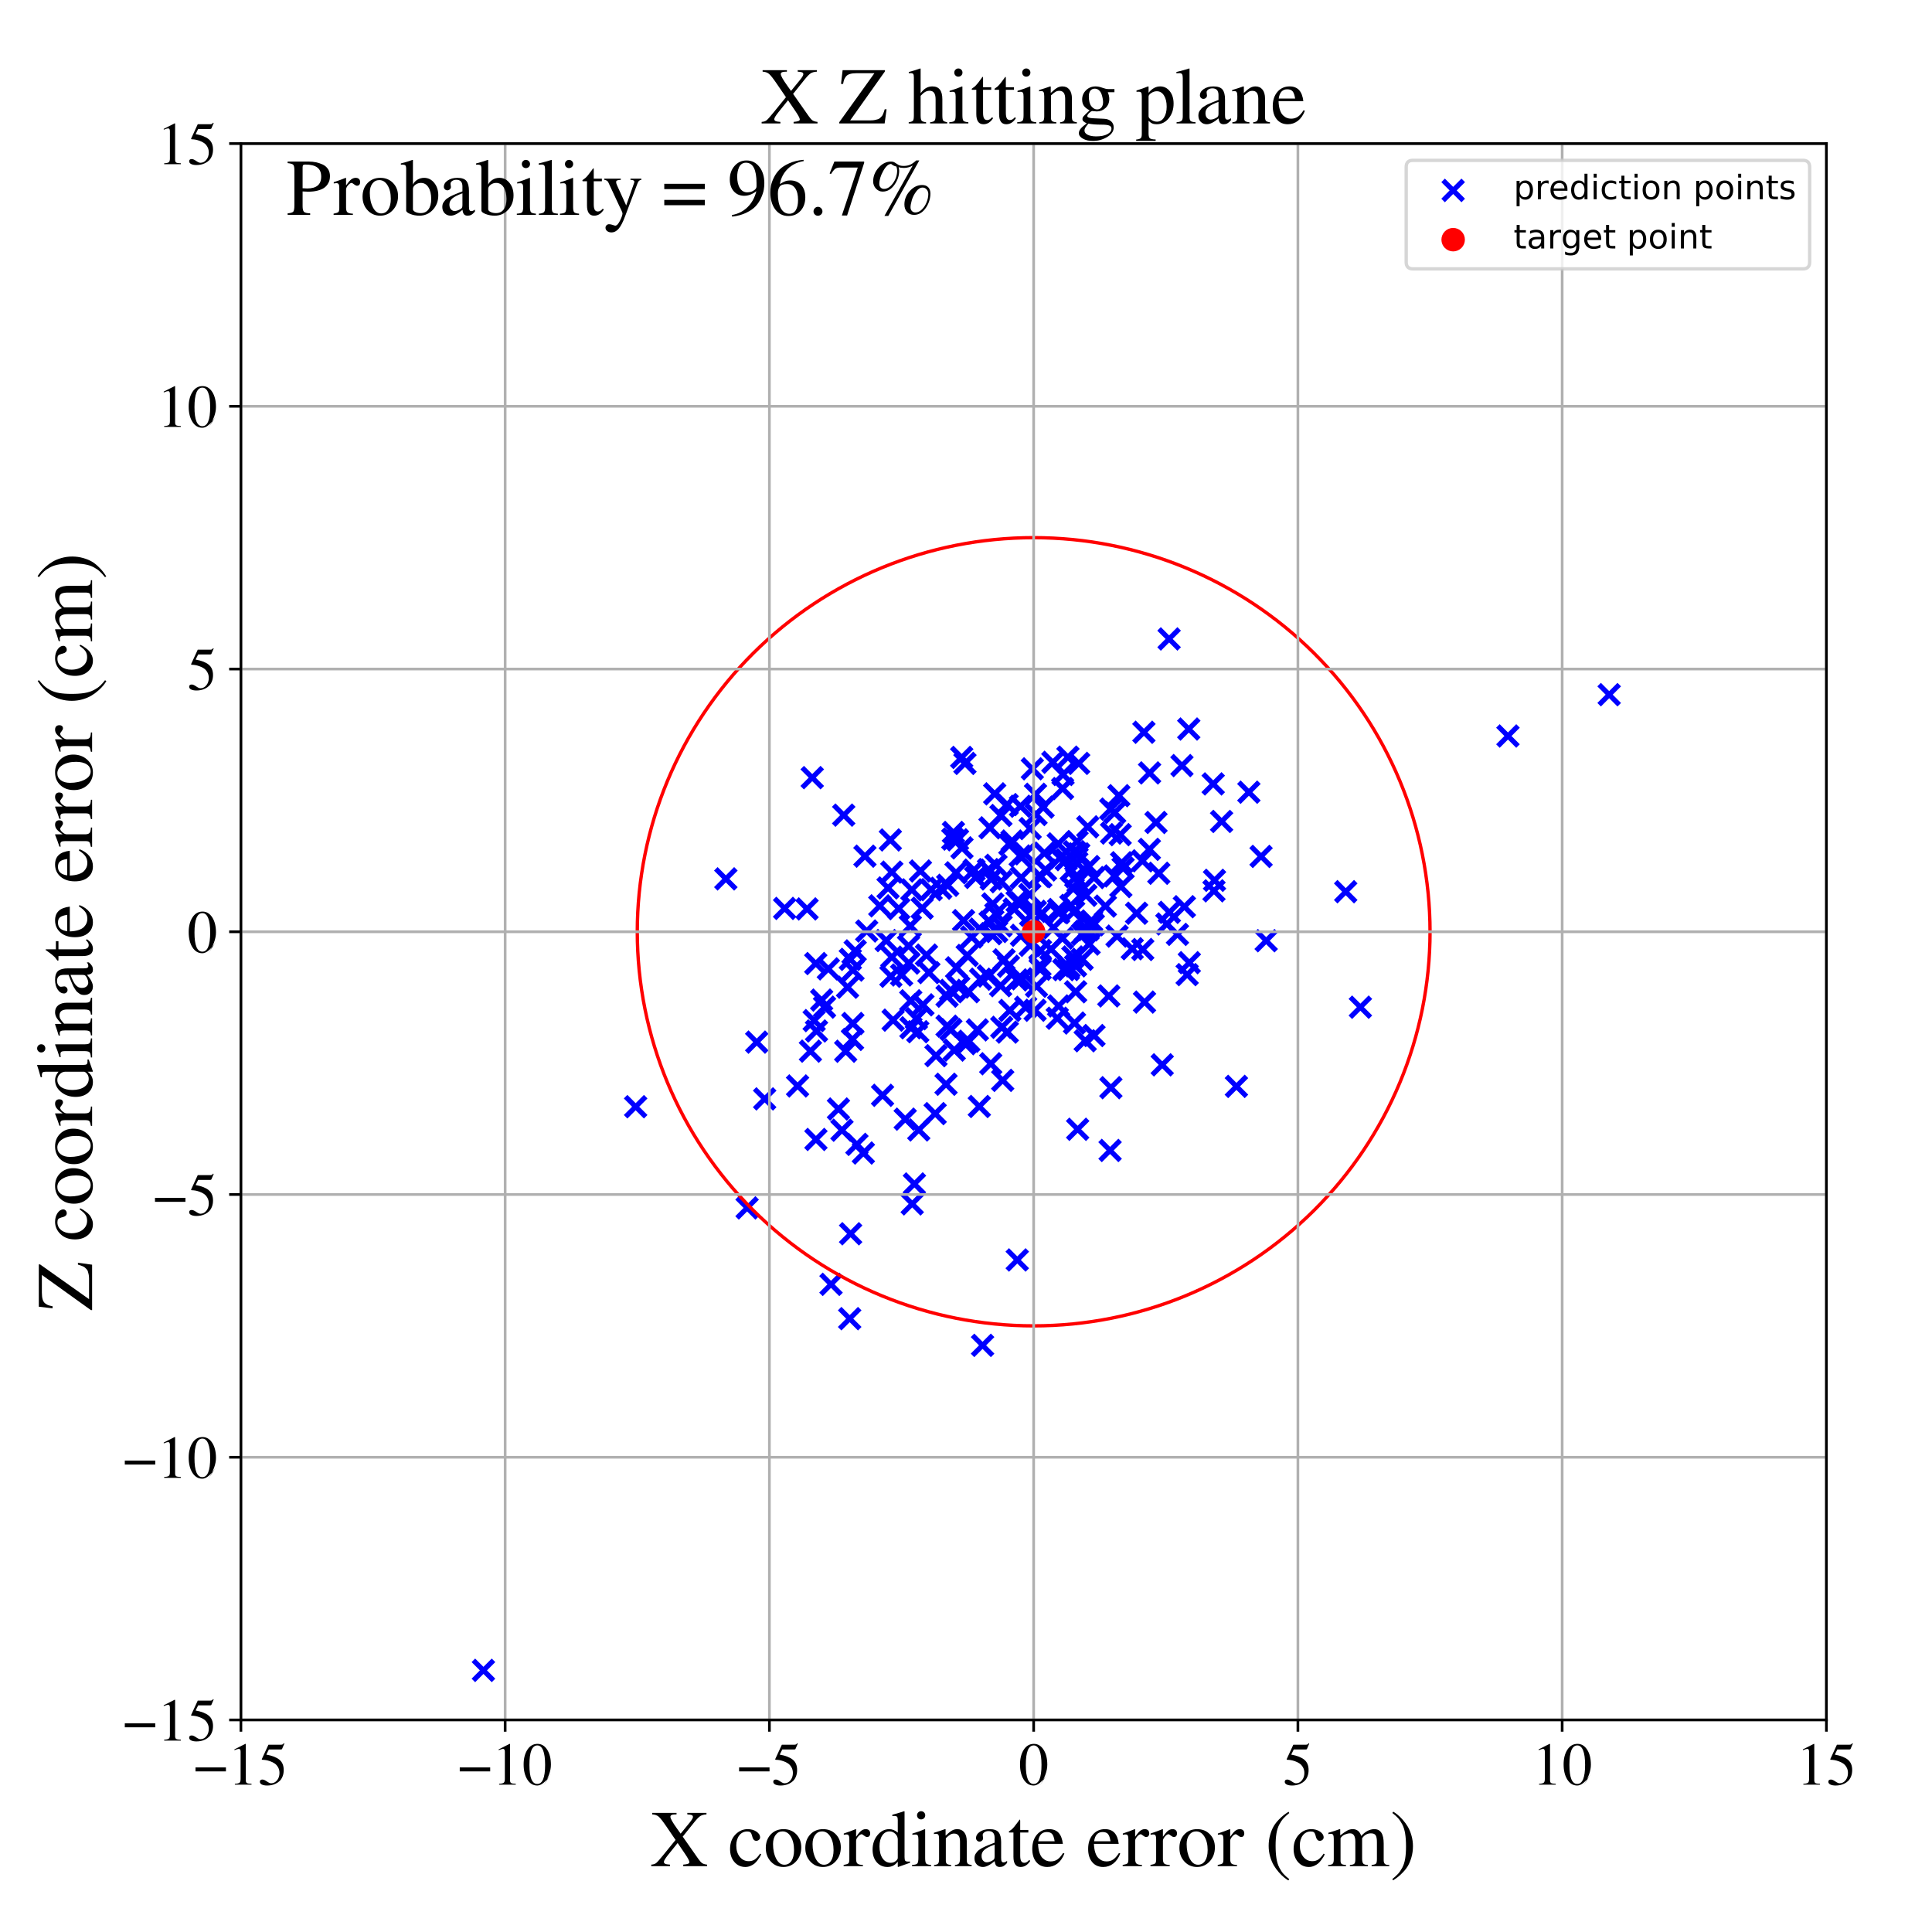 <?xml version="1.0" encoding="utf-8" standalone="no"?>
<!DOCTYPE svg PUBLIC "-//W3C//DTD SVG 1.1//EN"
  "http://www.w3.org/Graphics/SVG/1.1/DTD/svg11.dtd">
<!-- Created with matplotlib (https://matplotlib.org/) -->
<svg height="576pt" version="1.1" viewBox="0 0 576 576" width="576pt" xmlns="http://www.w3.org/2000/svg" xmlns:xlink="http://www.w3.org/1999/xlink">
 <defs>
  <style type="text/css">
*{stroke-linecap:butt;stroke-linejoin:round;}
  </style>
 </defs>
 <g id="figure_1">
  <g id="patch_1">
   <path d="M 0 576 
L 576 576 
L 576 0 
L 0 0 
z
" style="fill:#ffffff;"/>
  </g>
  <g id="axes_1">
   <g id="patch_2">
    <path d="M 71.822 512.784 
L 544.52 512.784 
L 544.52 42.802 
L 71.822 42.802 
z
" style="fill:#ffffff;"/>
   </g>
   <g id="PathCollection_1">
    <defs>
     <path d="M -3 3 
L 3 -3 
M -3 -3 
L 3 3 
" id="me0c2327d3b" style="stroke:#0000ff;stroke-width:1.5;"/>
    </defs>
    <g clip-path="url(#p3ab45a98a0)">
     <use style="fill:#0000ff;stroke:#0000ff;stroke-width:1.5;" x="332.331" xlink:href="#me0c2327d3b" y="242.243"/>
     <use style="fill:#0000ff;stroke:#0000ff;stroke-width:1.5;" x="279.049" xlink:href="#me0c2327d3b" y="314.732"/>
     <use style="fill:#0000ff;stroke:#0000ff;stroke-width:1.5;" x="275.155" xlink:href="#me0c2327d3b" y="299.578"/>
     <use style="fill:#0000ff;stroke:#0000ff;stroke-width:1.5;" x="216.403" xlink:href="#me0c2327d3b" y="262.027"/>
     <use style="fill:#0000ff;stroke:#0000ff;stroke-width:1.5;" x="325.467" xlink:href="#me0c2327d3b" y="274.573"/>
     <use style="fill:#0000ff;stroke:#0000ff;stroke-width:1.5;" x="302.379" xlink:href="#me0c2327d3b" y="271.031"/>
     <use style="fill:#0000ff;stroke:#0000ff;stroke-width:1.5;" x="301.071" xlink:href="#me0c2327d3b" y="301.239"/>
     <use style="fill:#0000ff;stroke:#0000ff;stroke-width:1.5;" x="271.53" xlink:href="#me0c2327d3b" y="298.369"/>
     <use style="fill:#0000ff;stroke:#0000ff;stroke-width:1.5;" x="268.807" xlink:href="#me0c2327d3b" y="290.679"/>
     <use style="fill:#0000ff;stroke:#0000ff;stroke-width:1.5;" x="315.612" xlink:href="#me0c2327d3b" y="299.906"/>
     <use style="fill:#0000ff;stroke:#0000ff;stroke-width:1.5;" x="341.038" xlink:href="#me0c2327d3b" y="218.316"/>
     <use style="fill:#0000ff;stroke:#0000ff;stroke-width:1.5;" x="222.739" xlink:href="#me0c2327d3b" y="360.12"/>
     <use style="fill:#0000ff;stroke:#0000ff;stroke-width:1.5;" x="320.663" xlink:href="#me0c2327d3b" y="287.956"/>
     <use style="fill:#0000ff;stroke:#0000ff;stroke-width:1.5;" x="326.131" xlink:href="#me0c2327d3b" y="261.637"/>
     <use style="fill:#0000ff;stroke:#0000ff;stroke-width:1.5;" x="273.204" xlink:href="#me0c2327d3b" y="303.712"/>
     <use style="fill:#0000ff;stroke:#0000ff;stroke-width:1.5;" x="341.222" xlink:href="#me0c2327d3b" y="298.755"/>
     <use style="fill:#0000ff;stroke:#0000ff;stroke-width:1.5;" x="237.783" xlink:href="#me0c2327d3b" y="323.765"/>
     <use style="fill:#0000ff;stroke:#0000ff;stroke-width:1.5;" x="320.685" xlink:href="#me0c2327d3b" y="295.689"/>
     <use style="fill:#0000ff;stroke:#0000ff;stroke-width:1.5;" x="246.961" xlink:href="#me0c2327d3b" y="288.849"/>
     <use style="fill:#0000ff;stroke:#0000ff;stroke-width:1.5;" x="294.654" xlink:href="#me0c2327d3b" y="290.992"/>
     <use style="fill:#0000ff;stroke:#0000ff;stroke-width:1.5;" x="321.105" xlink:href="#me0c2327d3b" y="250.893"/>
     <use style="fill:#0000ff;stroke:#0000ff;stroke-width:1.5;" x="264.758" xlink:href="#me0c2327d3b" y="264.721"/>
     <use style="fill:#0000ff;stroke:#0000ff;stroke-width:1.5;" x="345.489" xlink:href="#me0c2327d3b" y="260.352"/>
     <use style="fill:#0000ff;stroke:#0000ff;stroke-width:1.5;" x="290.882" xlink:href="#me0c2327d3b" y="261.606"/>
     <use style="fill:#0000ff;stroke:#0000ff;stroke-width:1.5;" x="282.549" xlink:href="#me0c2327d3b" y="263.939"/>
     <use style="fill:#0000ff;stroke:#0000ff;stroke-width:1.5;" x="291.971" xlink:href="#me0c2327d3b" y="329.88"/>
     <use style="fill:#0000ff;stroke:#0000ff;stroke-width:1.5;" x="320.103" xlink:href="#me0c2327d3b" y="271.909"/>
     <use style="fill:#0000ff;stroke:#0000ff;stroke-width:1.5;" x="297.132" xlink:href="#me0c2327d3b" y="277.717"/>
     <use style="fill:#0000ff;stroke:#0000ff;stroke-width:1.5;" x="252.687" xlink:href="#me0c2327d3b" y="294.321"/>
     <use style="fill:#0000ff;stroke:#0000ff;stroke-width:1.5;" x="304.436" xlink:href="#me0c2327d3b" y="261.682"/>
     <use style="fill:#0000ff;stroke:#0000ff;stroke-width:1.5;" x="265.873" xlink:href="#me0c2327d3b" y="260.011"/>
     <use style="fill:#0000ff;stroke:#0000ff;stroke-width:1.5;" x="368.62" xlink:href="#me0c2327d3b" y="323.891"/>
     <use style="fill:#0000ff;stroke:#0000ff;stroke-width:1.5;" x="295.53" xlink:href="#me0c2327d3b" y="262.049"/>
     <use style="fill:#0000ff;stroke:#0000ff;stroke-width:1.5;" x="354.581" xlink:href="#me0c2327d3b" y="287.01"/>
     <use style="fill:#0000ff;stroke:#0000ff;stroke-width:1.5;" x="271.575" xlink:href="#me0c2327d3b" y="306.421"/>
     <use style="fill:#0000ff;stroke:#0000ff;stroke-width:1.5;" x="144.131" xlink:href="#me0c2327d3b" y="498.002"/>
     <use style="fill:#0000ff;stroke:#0000ff;stroke-width:1.5;" x="287.684" xlink:href="#me0c2327d3b" y="227.599"/>
     <use style="fill:#0000ff;stroke:#0000ff;stroke-width:1.5;" x="278.803" xlink:href="#me0c2327d3b" y="332.007"/>
     <use style="fill:#0000ff;stroke:#0000ff;stroke-width:1.5;" x="276.931" xlink:href="#me0c2327d3b" y="289.966"/>
     <use style="fill:#0000ff;stroke:#0000ff;stroke-width:1.5;" x="300.26" xlink:href="#me0c2327d3b" y="239.881"/>
     <use style="fill:#0000ff;stroke:#0000ff;stroke-width:1.5;" x="479.755" xlink:href="#me0c2327d3b" y="207.105"/>
     <use style="fill:#0000ff;stroke:#0000ff;stroke-width:1.5;" x="311.712" xlink:href="#me0c2327d3b" y="259.369"/>
     <use style="fill:#0000ff;stroke:#0000ff;stroke-width:1.5;" x="271.968" xlink:href="#me0c2327d3b" y="358.923"/>
     <use style="fill:#0000ff;stroke:#0000ff;stroke-width:1.5;" x="307.137" xlink:href="#me0c2327d3b" y="281.834"/>
     <use style="fill:#0000ff;stroke:#0000ff;stroke-width:1.5;" x="288.726" xlink:href="#me0c2327d3b" y="295.667"/>
     <use style="fill:#0000ff;stroke:#0000ff;stroke-width:1.5;" x="317.884" xlink:href="#me0c2327d3b" y="256.299"/>
     <use style="fill:#0000ff;stroke:#0000ff;stroke-width:1.5;" x="311.369" xlink:href="#me0c2327d3b" y="254.337"/>
     <use style="fill:#0000ff;stroke:#0000ff;stroke-width:1.5;" x="304.239" xlink:href="#me0c2327d3b" y="269.17"/>
     <use style="fill:#0000ff;stroke:#0000ff;stroke-width:1.5;" x="323.536" xlink:href="#me0c2327d3b" y="310.288"/>
     <use style="fill:#0000ff;stroke:#0000ff;stroke-width:1.5;" x="304.533" xlink:href="#me0c2327d3b" y="278.853"/>
     <use style="fill:#0000ff;stroke:#0000ff;stroke-width:1.5;" x="320.728" xlink:href="#me0c2327d3b" y="261.411"/>
     <use style="fill:#0000ff;stroke:#0000ff;stroke-width:1.5;" x="342.664" xlink:href="#me0c2327d3b" y="253.228"/>
     <use style="fill:#0000ff;stroke:#0000ff;stroke-width:1.5;" x="331.16" xlink:href="#me0c2327d3b" y="241.215"/>
     <use style="fill:#0000ff;stroke:#0000ff;stroke-width:1.5;" x="334.164" xlink:href="#me0c2327d3b" y="264.325"/>
     <use style="fill:#0000ff;stroke:#0000ff;stroke-width:1.5;" x="286.807" xlink:href="#me0c2327d3b" y="252.777"/>
     <use style="fill:#0000ff;stroke:#0000ff;stroke-width:1.5;" x="326.155" xlink:href="#me0c2327d3b" y="308.729"/>
     <use style="fill:#0000ff;stroke:#0000ff;stroke-width:1.5;" x="287.267" xlink:href="#me0c2327d3b" y="274.465"/>
     <use style="fill:#0000ff;stroke:#0000ff;stroke-width:1.5;" x="227.977" xlink:href="#me0c2327d3b" y="327.621"/>
     <use style="fill:#0000ff;stroke:#0000ff;stroke-width:1.5;" x="329.549" xlink:href="#me0c2327d3b" y="270.146"/>
     <use style="fill:#0000ff;stroke:#0000ff;stroke-width:1.5;" x="294.701" xlink:href="#me0c2327d3b" y="259.258"/>
     <use style="fill:#0000ff;stroke:#0000ff;stroke-width:1.5;" x="280.484" xlink:href="#me0c2327d3b" y="264.821"/>
     <use style="fill:#0000ff;stroke:#0000ff;stroke-width:1.5;" x="321.387" xlink:href="#me0c2327d3b" y="262.951"/>
     <use style="fill:#0000ff;stroke:#0000ff;stroke-width:1.5;" x="318.697" xlink:href="#me0c2327d3b" y="288.364"/>
     <use style="fill:#0000ff;stroke:#0000ff;stroke-width:1.5;" x="276.218" xlink:href="#me0c2327d3b" y="284.741"/>
     <use style="fill:#0000ff;stroke:#0000ff;stroke-width:1.5;" x="291.389" xlink:href="#me0c2327d3b" y="307.051"/>
     <use style="fill:#0000ff;stroke:#0000ff;stroke-width:1.5;" x="298.466" xlink:href="#me0c2327d3b" y="276.013"/>
     <use style="fill:#0000ff;stroke:#0000ff;stroke-width:1.5;" x="304.245" xlink:href="#me0c2327d3b" y="240.381"/>
     <use style="fill:#0000ff;stroke:#0000ff;stroke-width:1.5;" x="243.433" xlink:href="#me0c2327d3b" y="307.37"/>
     <use style="fill:#0000ff;stroke:#0000ff;stroke-width:1.5;" x="305.621" xlink:href="#me0c2327d3b" y="254.547"/>
     <use style="fill:#0000ff;stroke:#0000ff;stroke-width:1.5;" x="290.407" xlink:href="#me0c2327d3b" y="259.407"/>
     <use style="fill:#0000ff;stroke:#0000ff;stroke-width:1.5;" x="307.259" xlink:href="#me0c2327d3b" y="272.863"/>
     <use style="fill:#0000ff;stroke:#0000ff;stroke-width:1.5;" x="269.873" xlink:href="#me0c2327d3b" y="333.664"/>
     <use style="fill:#0000ff;stroke:#0000ff;stroke-width:1.5;" x="295.183" xlink:href="#me0c2327d3b" y="274.951"/>
     <use style="fill:#0000ff;stroke:#0000ff;stroke-width:1.5;" x="286.717" xlink:href="#me0c2327d3b" y="225.816"/>
     <use style="fill:#0000ff;stroke:#0000ff;stroke-width:1.5;" x="310.309" xlink:href="#me0c2327d3b" y="261.392"/>
     <use style="fill:#0000ff;stroke:#0000ff;stroke-width:1.5;" x="308.675" xlink:href="#me0c2327d3b" y="271.686"/>
     <use style="fill:#0000ff;stroke:#0000ff;stroke-width:1.5;" x="284.063" xlink:href="#me0c2327d3b" y="250.162"/>
     <use style="fill:#0000ff;stroke:#0000ff;stroke-width:1.5;" x="324.301" xlink:href="#me0c2327d3b" y="246.51"/>
     <use style="fill:#0000ff;stroke:#0000ff;stroke-width:1.5;" x="340.697" xlink:href="#me0c2327d3b" y="283.086"/>
     <use style="fill:#0000ff;stroke:#0000ff;stroke-width:1.5;" x="353.934" xlink:href="#me0c2327d3b" y="290.571"/>
     <use style="fill:#0000ff;stroke:#0000ff;stroke-width:1.5;" x="348.554" xlink:href="#me0c2327d3b" y="190.492"/>
     <use style="fill:#0000ff;stroke:#0000ff;stroke-width:1.5;" x="325.96" xlink:href="#me0c2327d3b" y="275.692"/>
     <use style="fill:#0000ff;stroke:#0000ff;stroke-width:1.5;" x="449.578" xlink:href="#me0c2327d3b" y="219.428"/>
     <use style="fill:#0000ff;stroke:#0000ff;stroke-width:1.5;" x="316.925" xlink:href="#me0c2327d3b" y="230.905"/>
     <use style="fill:#0000ff;stroke:#0000ff;stroke-width:1.5;" x="295.402" xlink:href="#me0c2327d3b" y="278.366"/>
     <use style="fill:#0000ff;stroke:#0000ff;stroke-width:1.5;" x="337.566" xlink:href="#me0c2327d3b" y="282.856"/>
     <use style="fill:#0000ff;stroke:#0000ff;stroke-width:1.5;" x="265.447" xlink:href="#me0c2327d3b" y="250.419"/>
     <use style="fill:#0000ff;stroke:#0000ff;stroke-width:1.5;" x="271.852" xlink:href="#me0c2327d3b" y="265.297"/>
     <use style="fill:#0000ff;stroke:#0000ff;stroke-width:1.5;" x="265.88" xlink:href="#me0c2327d3b" y="285.352"/>
     <use style="fill:#0000ff;stroke:#0000ff;stroke-width:1.5;" x="364.208" xlink:href="#me0c2327d3b" y="244.905"/>
     <use style="fill:#0000ff;stroke:#0000ff;stroke-width:1.5;" x="189.51" xlink:href="#me0c2327d3b" y="329.952"/>
     <use style="fill:#0000ff;stroke:#0000ff;stroke-width:1.5;" x="315.623" xlink:href="#me0c2327d3b" y="271.149"/>
     <use style="fill:#0000ff;stroke:#0000ff;stroke-width:1.5;" x="344.646" xlink:href="#me0c2327d3b" y="245.209"/>
     <use style="fill:#0000ff;stroke:#0000ff;stroke-width:1.5;" x="304.158" xlink:href="#me0c2327d3b" y="255.184"/>
     <use style="fill:#0000ff;stroke:#0000ff;stroke-width:1.5;" x="320.353" xlink:href="#me0c2327d3b" y="305.007"/>
     <use style="fill:#0000ff;stroke:#0000ff;stroke-width:1.5;" x="292.174" xlink:href="#me0c2327d3b" y="276.995"/>
     <use style="fill:#0000ff;stroke:#0000ff;stroke-width:1.5;" x="342.734" xlink:href="#me0c2327d3b" y="230.431"/>
     <use style="fill:#0000ff;stroke:#0000ff;stroke-width:1.5;" x="243.259" xlink:href="#me0c2327d3b" y="339.717"/>
     <use style="fill:#0000ff;stroke:#0000ff;stroke-width:1.5;" x="258.397" xlink:href="#me0c2327d3b" y="277.566"/>
     <use style="fill:#0000ff;stroke:#0000ff;stroke-width:1.5;" x="307.775" xlink:href="#me0c2327d3b" y="229.207"/>
     <use style="fill:#0000ff;stroke:#0000ff;stroke-width:1.5;" x="254.167" xlink:href="#me0c2327d3b" y="309.888"/>
     <use style="fill:#0000ff;stroke:#0000ff;stroke-width:1.5;" x="310.109" xlink:href="#me0c2327d3b" y="288.958"/>
     <use style="fill:#0000ff;stroke:#0000ff;stroke-width:1.5;" x="377.495" xlink:href="#me0c2327d3b" y="280.458"/>
     <use style="fill:#0000ff;stroke:#0000ff;stroke-width:1.5;" x="321.624" xlink:href="#me0c2327d3b" y="254.561"/>
     <use style="fill:#0000ff;stroke:#0000ff;stroke-width:1.5;" x="285.472" xlink:href="#me0c2327d3b" y="250.367"/>
     <use style="fill:#0000ff;stroke:#0000ff;stroke-width:1.5;" x="354.415" xlink:href="#me0c2327d3b" y="217.35"/>
     <use style="fill:#0000ff;stroke:#0000ff;stroke-width:1.5;" x="240.61" xlink:href="#me0c2327d3b" y="270.986"/>
     <use style="fill:#0000ff;stroke:#0000ff;stroke-width:1.5;" x="300.659" xlink:href="#me0c2327d3b" y="288.068"/>
     <use style="fill:#0000ff;stroke:#0000ff;stroke-width:1.5;" x="301.068" xlink:href="#me0c2327d3b" y="251.755"/>
     <use style="fill:#0000ff;stroke:#0000ff;stroke-width:1.5;" x="288.856" xlink:href="#me0c2327d3b" y="310.432"/>
     <use style="fill:#0000ff;stroke:#0000ff;stroke-width:1.5;" x="282.049" xlink:href="#me0c2327d3b" y="323.255"/>
     <use style="fill:#0000ff;stroke:#0000ff;stroke-width:1.5;" x="299.337" xlink:href="#me0c2327d3b" y="286.155"/>
     <use style="fill:#0000ff;stroke:#0000ff;stroke-width:1.5;" x="284.495" xlink:href="#me0c2327d3b" y="313.076"/>
     <use style="fill:#0000ff;stroke:#0000ff;stroke-width:1.5;" x="283.398" xlink:href="#me0c2327d3b" y="295.263"/>
     <use style="fill:#0000ff;stroke:#0000ff;stroke-width:1.5;" x="253.508" xlink:href="#me0c2327d3b" y="286.019"/>
     <use style="fill:#0000ff;stroke:#0000ff;stroke-width:1.5;" x="319.977" xlink:href="#me0c2327d3b" y="264.908"/>
     <use style="fill:#0000ff;stroke:#0000ff;stroke-width:1.5;" x="252.132" xlink:href="#me0c2327d3b" y="313.415"/>
     <use style="fill:#0000ff;stroke:#0000ff;stroke-width:1.5;" x="300.308" xlink:href="#me0c2327d3b" y="307.707"/>
     <use style="fill:#0000ff;stroke:#0000ff;stroke-width:1.5;" x="292.341" xlink:href="#me0c2327d3b" y="291.932"/>
     <use style="fill:#0000ff;stroke:#0000ff;stroke-width:1.5;" x="274.416" xlink:href="#me0c2327d3b" y="259.675"/>
     <use style="fill:#0000ff;stroke:#0000ff;stroke-width:1.5;" x="304.65" xlink:href="#me0c2327d3b" y="291.823"/>
     <use style="fill:#0000ff;stroke:#0000ff;stroke-width:1.5;" x="289.681" xlink:href="#me0c2327d3b" y="279.358"/>
     <use style="fill:#0000ff;stroke:#0000ff;stroke-width:1.5;" x="323.745" xlink:href="#me0c2327d3b" y="266.93"/>
     <use style="fill:#0000ff;stroke:#0000ff;stroke-width:1.5;" x="254.308" xlink:href="#me0c2327d3b" y="289.212"/>
     <use style="fill:#0000ff;stroke:#0000ff;stroke-width:1.5;" x="332.272" xlink:href="#me0c2327d3b" y="261.15"/>
     <use style="fill:#0000ff;stroke:#0000ff;stroke-width:1.5;" x="303.186" xlink:href="#me0c2327d3b" y="292.146"/>
     <use style="fill:#0000ff;stroke:#0000ff;stroke-width:1.5;" x="245.822" xlink:href="#me0c2327d3b" y="300.264"/>
     <use style="fill:#0000ff;stroke:#0000ff;stroke-width:1.5;" x="333.023" xlink:href="#me0c2327d3b" y="279.086"/>
     <use style="fill:#0000ff;stroke:#0000ff;stroke-width:1.5;" x="321.593" xlink:href="#me0c2327d3b" y="227.59"/>
     <use style="fill:#0000ff;stroke:#0000ff;stroke-width:1.5;" x="287.682" xlink:href="#me0c2327d3b" y="311.16"/>
     <use style="fill:#0000ff;stroke:#0000ff;stroke-width:1.5;" x="324.604" xlink:href="#me0c2327d3b" y="258.348"/>
     <use style="fill:#0000ff;stroke:#0000ff;stroke-width:1.5;" x="295.997" xlink:href="#me0c2327d3b" y="269.487"/>
     <use style="fill:#0000ff;stroke:#0000ff;stroke-width:1.5;" x="310.981" xlink:href="#me0c2327d3b" y="240.632"/>
     <use style="fill:#0000ff;stroke:#0000ff;stroke-width:1.5;" x="233.924" xlink:href="#me0c2327d3b" y="270.831"/>
     <use style="fill:#0000ff;stroke:#0000ff;stroke-width:1.5;" x="315.486" xlink:href="#me0c2327d3b" y="251.579"/>
     <use style="fill:#0000ff;stroke:#0000ff;stroke-width:1.5;" x="331.198" xlink:href="#me0c2327d3b" y="324.28"/>
     <use style="fill:#0000ff;stroke:#0000ff;stroke-width:1.5;" x="308.875" xlink:href="#me0c2327d3b" y="242.837"/>
     <use style="fill:#0000ff;stroke:#0000ff;stroke-width:1.5;" x="319.264" xlink:href="#me0c2327d3b" y="269.934"/>
     <use style="fill:#0000ff;stroke:#0000ff;stroke-width:1.5;" x="361.702" xlink:href="#me0c2327d3b" y="233.712"/>
     <use style="fill:#0000ff;stroke:#0000ff;stroke-width:1.5;" x="267.945" xlink:href="#me0c2327d3b" y="270.902"/>
     <use style="fill:#0000ff;stroke:#0000ff;stroke-width:1.5;" x="308.602" xlink:href="#me0c2327d3b" y="301.195"/>
     <use style="fill:#0000ff;stroke:#0000ff;stroke-width:1.5;" x="334.841" xlink:href="#me0c2327d3b" y="258.805"/>
     <use style="fill:#0000ff;stroke:#0000ff;stroke-width:1.5;" x="285.838" xlink:href="#me0c2327d3b" y="294.281"/>
     <use style="fill:#0000ff;stroke:#0000ff;stroke-width:1.5;" x="272.62" xlink:href="#me0c2327d3b" y="352.982"/>
     <use style="fill:#0000ff;stroke:#0000ff;stroke-width:1.5;" x="372.333" xlink:href="#me0c2327d3b" y="236.182"/>
     <use style="fill:#0000ff;stroke:#0000ff;stroke-width:1.5;" x="324.543" xlink:href="#me0c2327d3b" y="275.354"/>
     <use style="fill:#0000ff;stroke:#0000ff;stroke-width:1.5;" x="282.351" xlink:href="#me0c2327d3b" y="305.941"/>
     <use style="fill:#0000ff;stroke:#0000ff;stroke-width:1.5;" x="292.939" xlink:href="#me0c2327d3b" y="401.102"/>
     <use style="fill:#0000ff;stroke:#0000ff;stroke-width:1.5;" x="310.051" xlink:href="#me0c2327d3b" y="287.896"/>
     <use style="fill:#0000ff;stroke:#0000ff;stroke-width:1.5;" x="271.4" xlink:href="#me0c2327d3b" y="276.071"/>
     <use style="fill:#0000ff;stroke:#0000ff;stroke-width:1.5;" x="324.701" xlink:href="#me0c2327d3b" y="281.465"/>
     <use style="fill:#0000ff;stroke:#0000ff;stroke-width:1.5;" x="322.634" xlink:href="#me0c2327d3b" y="286.006"/>
     <use style="fill:#0000ff;stroke:#0000ff;stroke-width:1.5;" x="319.861" xlink:href="#me0c2327d3b" y="285.297"/>
     <use style="fill:#0000ff;stroke:#0000ff;stroke-width:1.5;" x="283.496" xlink:href="#me0c2327d3b" y="306.95"/>
     <use style="fill:#0000ff;stroke:#0000ff;stroke-width:1.5;" x="263.12" xlink:href="#me0c2327d3b" y="326.554"/>
     <use style="fill:#0000ff;stroke:#0000ff;stroke-width:1.5;" x="266.275" xlink:href="#me0c2327d3b" y="304.144"/>
     <use style="fill:#0000ff;stroke:#0000ff;stroke-width:1.5;" x="288.358" xlink:href="#me0c2327d3b" y="284.853"/>
     <use style="fill:#0000ff;stroke:#0000ff;stroke-width:1.5;" x="318.385" xlink:href="#me0c2327d3b" y="225.732"/>
     <use style="fill:#0000ff;stroke:#0000ff;stroke-width:1.5;" x="351.042" xlink:href="#me0c2327d3b" y="278.575"/>
     <use style="fill:#0000ff;stroke:#0000ff;stroke-width:1.5;" x="316.794" xlink:href="#me0c2327d3b" y="235.086"/>
     <use style="fill:#0000ff;stroke:#0000ff;stroke-width:1.5;" x="333.967" xlink:href="#me0c2327d3b" y="248.841"/>
     <use style="fill:#0000ff;stroke:#0000ff;stroke-width:1.5;" x="301.716" xlink:href="#me0c2327d3b" y="250.742"/>
     <use style="fill:#0000ff;stroke:#0000ff;stroke-width:1.5;" x="321.029" xlink:href="#me0c2327d3b" y="257.152"/>
     <use style="fill:#0000ff;stroke:#0000ff;stroke-width:1.5;" x="305.791" xlink:href="#me0c2327d3b" y="300.334"/>
     <use style="fill:#0000ff;stroke:#0000ff;stroke-width:1.5;" x="298.406" xlink:href="#me0c2327d3b" y="243.124"/>
     <use style="fill:#0000ff;stroke:#0000ff;stroke-width:1.5;" x="308.727" xlink:href="#me0c2327d3b" y="236.805"/>
     <use style="fill:#0000ff;stroke:#0000ff;stroke-width:1.5;" x="324.367" xlink:href="#me0c2327d3b" y="277.218"/>
     <use style="fill:#0000ff;stroke:#0000ff;stroke-width:1.5;" x="270.872" xlink:href="#me0c2327d3b" y="282.028"/>
     <use style="fill:#0000ff;stroke:#0000ff;stroke-width:1.5;" x="254.267" xlink:href="#me0c2327d3b" y="305.136"/>
     <use style="fill:#0000ff;stroke:#0000ff;stroke-width:1.5;" x="285.013" xlink:href="#me0c2327d3b" y="260.202"/>
     <use style="fill:#0000ff;stroke:#0000ff;stroke-width:1.5;" x="253.324" xlink:href="#me0c2327d3b" y="393.143"/>
     <use style="fill:#0000ff;stroke:#0000ff;stroke-width:1.5;" x="298.655" xlink:href="#me0c2327d3b" y="306.279"/>
     <use style="fill:#0000ff;stroke:#0000ff;stroke-width:1.5;" x="273.624" xlink:href="#me0c2327d3b" y="307.59"/>
     <use style="fill:#0000ff;stroke:#0000ff;stroke-width:1.5;" x="257.399" xlink:href="#me0c2327d3b" y="343.762"/>
     <use style="fill:#0000ff;stroke:#0000ff;stroke-width:1.5;" x="265.608" xlink:href="#me0c2327d3b" y="291.072"/>
     <use style="fill:#0000ff;stroke:#0000ff;stroke-width:1.5;" x="352.382" xlink:href="#me0c2327d3b" y="228.25"/>
     <use style="fill:#0000ff;stroke:#0000ff;stroke-width:1.5;" x="330.958" xlink:href="#me0c2327d3b" y="342.989"/>
     <use style="fill:#0000ff;stroke:#0000ff;stroke-width:1.5;" x="333.574" xlink:href="#me0c2327d3b" y="237.224"/>
     <use style="fill:#0000ff;stroke:#0000ff;stroke-width:1.5;" x="348.631" xlink:href="#me0c2327d3b" y="272.005"/>
     <use style="fill:#0000ff;stroke:#0000ff;stroke-width:1.5;" x="270.935" xlink:href="#me0c2327d3b" y="287.135"/>
     <use style="fill:#0000ff;stroke:#0000ff;stroke-width:1.5;" x="251.019" xlink:href="#me0c2327d3b" y="336.952"/>
     <use style="fill:#0000ff;stroke:#0000ff;stroke-width:1.5;" x="322.693" xlink:href="#me0c2327d3b" y="278.549"/>
     <use style="fill:#0000ff;stroke:#0000ff;stroke-width:1.5;" x="285.19" xlink:href="#me0c2327d3b" y="288.534"/>
     <use style="fill:#0000ff;stroke:#0000ff;stroke-width:1.5;" x="320.311" xlink:href="#me0c2327d3b" y="253.915"/>
     <use style="fill:#0000ff;stroke:#0000ff;stroke-width:1.5;" x="303.24" xlink:href="#me0c2327d3b" y="268.772"/>
     <use style="fill:#0000ff;stroke:#0000ff;stroke-width:1.5;" x="362.091" xlink:href="#me0c2327d3b" y="262.455"/>
     <use style="fill:#0000ff;stroke:#0000ff;stroke-width:1.5;" x="242.161" xlink:href="#me0c2327d3b" y="231.845"/>
     <use style="fill:#0000ff;stroke:#0000ff;stroke-width:1.5;" x="264.208" xlink:href="#me0c2327d3b" y="280.414"/>
     <use style="fill:#0000ff;stroke:#0000ff;stroke-width:1.5;" x="251.547" xlink:href="#me0c2327d3b" y="243.025"/>
     <use style="fill:#0000ff;stroke:#0000ff;stroke-width:1.5;" x="295.377" xlink:href="#me0c2327d3b" y="317.143"/>
     <use style="fill:#0000ff;stroke:#0000ff;stroke-width:1.5;" x="309.029" xlink:href="#me0c2327d3b" y="294.039"/>
     <use style="fill:#0000ff;stroke:#0000ff;stroke-width:1.5;" x="309.821" xlink:href="#me0c2327d3b" y="261.184"/>
     <use style="fill:#0000ff;stroke:#0000ff;stroke-width:1.5;" x="310.659" xlink:href="#me0c2327d3b" y="272.282"/>
     <use style="fill:#0000ff;stroke:#0000ff;stroke-width:1.5;" x="316.045" xlink:href="#me0c2327d3b" y="255.753"/>
     <use style="fill:#0000ff;stroke:#0000ff;stroke-width:1.5;" x="321.287" xlink:href="#me0c2327d3b" y="336.682"/>
     <use style="fill:#0000ff;stroke:#0000ff;stroke-width:1.5;" x="249.973" xlink:href="#me0c2327d3b" y="330.633"/>
     <use style="fill:#0000ff;stroke:#0000ff;stroke-width:1.5;" x="277.602" xlink:href="#me0c2327d3b" y="265.243"/>
     <use style="fill:#0000ff;stroke:#0000ff;stroke-width:1.5;" x="243.211" xlink:href="#me0c2327d3b" y="287.27"/>
     <use style="fill:#0000ff;stroke:#0000ff;stroke-width:1.5;" x="330.578" xlink:href="#me0c2327d3b" y="296.924"/>
     <use style="fill:#0000ff;stroke:#0000ff;stroke-width:1.5;" x="314.091" xlink:href="#me0c2327d3b" y="276.591"/>
     <use style="fill:#0000ff;stroke:#0000ff;stroke-width:1.5;" x="346.507" xlink:href="#me0c2327d3b" y="317.469"/>
     <use style="fill:#0000ff;stroke:#0000ff;stroke-width:1.5;" x="319.376" xlink:href="#me0c2327d3b" y="259.401"/>
     <use style="fill:#0000ff;stroke:#0000ff;stroke-width:1.5;" x="253.598" xlink:href="#me0c2327d3b" y="367.829"/>
     <use style="fill:#0000ff;stroke:#0000ff;stroke-width:1.5;" x="254.963" xlink:href="#me0c2327d3b" y="283.495"/>
     <use style="fill:#0000ff;stroke:#0000ff;stroke-width:1.5;" x="340.614" xlink:href="#me0c2327d3b" y="256.646"/>
     <use style="fill:#0000ff;stroke:#0000ff;stroke-width:1.5;" x="313.33" xlink:href="#me0c2327d3b" y="282.974"/>
     <use style="fill:#0000ff;stroke:#0000ff;stroke-width:1.5;" x="241.616" xlink:href="#me0c2327d3b" y="313.388"/>
     <use style="fill:#0000ff;stroke:#0000ff;stroke-width:1.5;" x="334.395" xlink:href="#me0c2327d3b" y="257.207"/>
     <use style="fill:#0000ff;stroke:#0000ff;stroke-width:1.5;" x="296.892" xlink:href="#me0c2327d3b" y="272.428"/>
     <use style="fill:#0000ff;stroke:#0000ff;stroke-width:1.5;" x="307.012" xlink:href="#me0c2327d3b" y="266.671"/>
     <use style="fill:#0000ff;stroke:#0000ff;stroke-width:1.5;" x="405.582" xlink:href="#me0c2327d3b" y="300.286"/>
     <use style="fill:#0000ff;stroke:#0000ff;stroke-width:1.5;" x="315.211" xlink:href="#me0c2327d3b" y="303.575"/>
     <use style="fill:#0000ff;stroke:#0000ff;stroke-width:1.5;" x="361.931" xlink:href="#me0c2327d3b" y="265.588"/>
     <use style="fill:#0000ff;stroke:#0000ff;stroke-width:1.5;" x="262.297" xlink:href="#me0c2327d3b" y="270.065"/>
     <use style="fill:#0000ff;stroke:#0000ff;stroke-width:1.5;" x="273.917" xlink:href="#me0c2327d3b" y="336.879"/>
     <use style="fill:#0000ff;stroke:#0000ff;stroke-width:1.5;" x="401.21" xlink:href="#me0c2327d3b" y="265.848"/>
     <use style="fill:#0000ff;stroke:#0000ff;stroke-width:1.5;" x="310.202" xlink:href="#me0c2327d3b" y="283.395"/>
     <use style="fill:#0000ff;stroke:#0000ff;stroke-width:1.5;" x="313.895" xlink:href="#me0c2327d3b" y="227.273"/>
     <use style="fill:#0000ff;stroke:#0000ff;stroke-width:1.5;" x="298.492" xlink:href="#me0c2327d3b" y="262.873"/>
     <use style="fill:#0000ff;stroke:#0000ff;stroke-width:1.5;" x="315.625" xlink:href="#me0c2327d3b" y="272.129"/>
     <use style="fill:#0000ff;stroke:#0000ff;stroke-width:1.5;" x="347.882" xlink:href="#me0c2327d3b" y="275.47"/>
     <use style="fill:#0000ff;stroke:#0000ff;stroke-width:1.5;" x="307.124" xlink:href="#me0c2327d3b" y="247.036"/>
     <use style="fill:#0000ff;stroke:#0000ff;stroke-width:1.5;" x="295.147" xlink:href="#me0c2327d3b" y="246.802"/>
     <use style="fill:#0000ff;stroke:#0000ff;stroke-width:1.5;" x="303.285" xlink:href="#me0c2327d3b" y="375.638"/>
     <use style="fill:#0000ff;stroke:#0000ff;stroke-width:1.5;" x="375.974" xlink:href="#me0c2327d3b" y="255.331"/>
     <use style="fill:#0000ff;stroke:#0000ff;stroke-width:1.5;" x="282.352" xlink:href="#me0c2327d3b" y="297.01"/>
     <use style="fill:#0000ff;stroke:#0000ff;stroke-width:1.5;" x="242.731" xlink:href="#me0c2327d3b" y="304.274"/>
     <use style="fill:#0000ff;stroke:#0000ff;stroke-width:1.5;" x="274.934" xlink:href="#me0c2327d3b" y="270.762"/>
     <use style="fill:#0000ff;stroke:#0000ff;stroke-width:1.5;" x="225.611" xlink:href="#me0c2327d3b" y="310.693"/>
     <use style="fill:#0000ff;stroke:#0000ff;stroke-width:1.5;" x="317.155" xlink:href="#me0c2327d3b" y="289.092"/>
     <use style="fill:#0000ff;stroke:#0000ff;stroke-width:1.5;" x="244.968" xlink:href="#me0c2327d3b" y="298.162"/>
     <use style="fill:#0000ff;stroke:#0000ff;stroke-width:1.5;" x="257.87" xlink:href="#me0c2327d3b" y="255.255"/>
     <use style="fill:#0000ff;stroke:#0000ff;stroke-width:1.5;" x="338.866" xlink:href="#me0c2327d3b" y="272.271"/>
     <use style="fill:#0000ff;stroke:#0000ff;stroke-width:1.5;" x="353.106" xlink:href="#me0c2327d3b" y="270.324"/>
     <use style="fill:#0000ff;stroke:#0000ff;stroke-width:1.5;" x="296.557" xlink:href="#me0c2327d3b" y="236.675"/>
     <use style="fill:#0000ff;stroke:#0000ff;stroke-width:1.5;" x="316.73" xlink:href="#me0c2327d3b" y="279.701"/>
     <use style="fill:#0000ff;stroke:#0000ff;stroke-width:1.5;" x="284.253" xlink:href="#me0c2327d3b" y="248.182"/>
     <use style="fill:#0000ff;stroke:#0000ff;stroke-width:1.5;" x="323.569" xlink:href="#me0c2327d3b" y="277.634"/>
     <use style="fill:#0000ff;stroke:#0000ff;stroke-width:1.5;" x="296.937" xlink:href="#me0c2327d3b" y="257.971"/>
     <use style="fill:#0000ff;stroke:#0000ff;stroke-width:1.5;" x="298.32" xlink:href="#me0c2327d3b" y="293.87"/>
     <use style="fill:#0000ff;stroke:#0000ff;stroke-width:1.5;" x="255.476" xlink:href="#me0c2327d3b" y="341.176"/>
     <use style="fill:#0000ff;stroke:#0000ff;stroke-width:1.5;" x="247.757" xlink:href="#me0c2327d3b" y="382.909"/>
     <use style="fill:#0000ff;stroke:#0000ff;stroke-width:1.5;" x="331.394" xlink:href="#me0c2327d3b" y="248.372"/>
     <use style="fill:#0000ff;stroke:#0000ff;stroke-width:1.5;" x="298.942" xlink:href="#me0c2327d3b" y="322.096"/>
     <use style="fill:#0000ff;stroke:#0000ff;stroke-width:1.5;" x="318.522" xlink:href="#me0c2327d3b" y="289.054"/>
    </g>
   </g>
   <g id="PathCollection_2">
    <defs>
     <path d="M 0 3 
C 0.796 3 1.559 2.684 2.121 2.121 
C 2.684 1.559 3 0.796 3 0 
C 3 -0.796 2.684 -1.559 2.121 -2.121 
C 1.559 -2.684 0.796 -3 0 -3 
C -0.796 -3 -1.559 -2.684 -2.121 -2.121 
C -2.684 -1.559 -3 -0.796 -3 0 
C -3 0.796 -2.684 1.559 -2.121 2.121 
C -1.559 2.684 -0.796 3 0 3 
z
" id="meb80d4eb68" style="stroke:#ff0000;"/>
    </defs>
    <g clip-path="url(#p3ab45a98a0)">
     <use style="fill:#ff0000;stroke:#ff0000;" x="308.171" xlink:href="#meb80d4eb68" y="277.793"/>
    </g>
   </g>
   <g id="patch_3">
    <path clip-path="url(#p3ab45a98a0)" d="M 308.171 395.288 
C 339.511 395.288 369.572 382.908 391.733 360.875 
C 413.894 338.841 426.346 308.953 426.346 277.793 
C 426.346 246.633 413.894 216.745 391.733 194.711 
C 369.572 172.677 339.511 160.297 308.171 160.297 
C 276.831 160.297 246.77 172.677 224.609 194.711 
C 202.448 216.745 189.997 246.633 189.997 277.793 
C 189.997 308.953 202.448 338.841 224.609 360.875 
C 246.77 382.908 276.831 395.288 308.171 395.288 
z
" style="fill:none;stroke:#ff0000;stroke-linejoin:miter;"/>
   </g>
   <g id="matplotlib.axis_1">
    <g id="xtick_1">
     <g id="line2d_1">
      <path clip-path="url(#p3ab45a98a0)" d="M 71.822 512.784 
L 71.822 42.802 
" style="fill:none;stroke:#b0b0b0;stroke-linecap:square;stroke-width:0.8;"/>
     </g>
     <g id="line2d_2">
      <defs>
       <path d="M 0 0 
L 0 3.5 
" id="m581738d244" style="stroke:#000000;stroke-width:0.8;"/>
      </defs>
      <g>
       <use style="stroke:#000000;stroke-width:0.8;" x="71.822" xlink:href="#m581738d244" y="512.784"/>
      </g>
     </g>
     <g id="text_1">
      <!-- −15 -->
      <defs>
       <path d="M 3 22 
L 3 28.594 
L 53.406 28.594 
L 53.406 22 
z
" id="FreeSerif-8722"/>
       <path d="M 18.297 59.297 
Q 16.5 59.297 11.094 57.094 
L 11.094 58.5 
L 29.094 67.594 
L 29.906 67.406 
L 29.906 7.406 
Q 29.906 3.797 31.703 2.688 
Q 33.5 1.594 39.406 1.5 
L 39.406 0 
L 11.797 0 
L 11.797 1.5 
Q 17.406 1.703 19.344 3.141 
Q 21.297 4.594 21.297 9.297 
L 21.297 54.594 
Q 21.297 59.297 18.297 59.297 
z
" id="FreeSerif-49"/>
       <path d="M 35.703 19.406 
Q 35.703 24.703 33.344 28.797 
Q 31 32.906 27.641 35.156 
Q 24.297 37.406 20.141 38.844 
Q 16 40.297 12.953 40.75 
Q 9.906 41.203 7.594 41.203 
Q 6.406 41.203 6.406 42 
Q 6.406 42.297 6.5 42.5 
L 17.406 66.203 
L 38.297 66.203 
Q 39.906 66.203 40.844 66.703 
Q 41.797 67.203 42.906 68.797 
L 43.797 68.094 
L 40 59.203 
Q 39.594 58.297 37.703 58.297 
L 18.094 58.297 
L 13.906 49.797 
Q 28.5 47.203 35.594 41.344 
Q 42.703 35.5 42.703 24.203 
Q 42.703 18.297 40.844 13.688 
Q 39 9.094 36.141 6.297 
Q 33.297 3.5 29.547 1.703 
Q 25.797 -0.094 22.344 -0.75 
Q 18.906 -1.406 15.406 -1.406 
Q 9.797 -1.406 6.5 0.25 
Q 3.203 1.906 3.203 4.797 
Q 3.203 8.5 7.5 8.5 
Q 10.297 8.5 14.75 5.391 
Q 19.203 2.297 21.797 2.297 
Q 27.703 2.297 31.703 7.25 
Q 35.703 12.203 35.703 19.406 
z
" id="FreeSerif-53"/>
      </defs>
      <g transform="translate(57.746 532.077)scale(0.18 -0.18)">
       <use xlink:href="#FreeSerif-8722"/>
       <use x="56.4" xlink:href="#FreeSerif-49"/>
       <use x="106.4" xlink:href="#FreeSerif-53"/>
      </g>
     </g>
    </g>
    <g id="xtick_2">
     <g id="line2d_3">
      <path clip-path="url(#p3ab45a98a0)" d="M 150.605 512.784 
L 150.605 42.802 
" style="fill:none;stroke:#b0b0b0;stroke-linecap:square;stroke-width:0.8;"/>
     </g>
     <g id="line2d_4">
      <g>
       <use style="stroke:#000000;stroke-width:0.8;" x="150.605" xlink:href="#m581738d244" y="512.784"/>
      </g>
     </g>
     <g id="text_2">
      <!-- −10 -->
      <defs>
       <path d="M 47.594 17.797 
Q 35.203 -1.406 25 -1.406 
Q 14.797 -1.406 8.594 8.391 
Q 2.406 18.203 2.406 33.594 
Q 2.406 48.094 8.594 57.844 
Q 14.797 67.594 25.406 67.594 
Q 35.203 67.594 41.391 58 
Q 47.594 48.406 47.594 33 
Q 47.594 17.797 35.203 -1.406 
z
M 25.094 65 
Q 12 65 12 32.703 
Q 12 1.203 25 1.203 
Q 38 1.203 38 32.797 
Q 38 48.5 34.703 56.75 
Q 31.406 65 25.094 65 
z
" id="FreeSerif-48"/>
      </defs>
      <g transform="translate(136.529 532.077)scale(0.18 -0.18)">
       <use xlink:href="#FreeSerif-8722"/>
       <use x="56.4" xlink:href="#FreeSerif-49"/>
       <use x="106.4" xlink:href="#FreeSerif-48"/>
      </g>
     </g>
    </g>
    <g id="xtick_3">
     <g id="line2d_5">
      <path clip-path="url(#p3ab45a98a0)" d="M 229.388 512.784 
L 229.388 42.802 
" style="fill:none;stroke:#b0b0b0;stroke-linecap:square;stroke-width:0.8;"/>
     </g>
     <g id="line2d_6">
      <g>
       <use style="stroke:#000000;stroke-width:0.8;" x="229.388" xlink:href="#m581738d244" y="512.784"/>
      </g>
     </g>
     <g id="text_3">
      <!-- −5 -->
      <g transform="translate(219.812 532.077)scale(0.18 -0.18)">
       <use xlink:href="#FreeSerif-8722"/>
       <use x="56.4" xlink:href="#FreeSerif-53"/>
      </g>
     </g>
    </g>
    <g id="xtick_4">
     <g id="line2d_7">
      <path clip-path="url(#p3ab45a98a0)" d="M 308.171 512.784 
L 308.171 42.802 
" style="fill:none;stroke:#b0b0b0;stroke-linecap:square;stroke-width:0.8;"/>
     </g>
     <g id="line2d_8">
      <g>
       <use style="stroke:#000000;stroke-width:0.8;" x="308.171" xlink:href="#m581738d244" y="512.784"/>
      </g>
     </g>
     <g id="text_4">
      <!-- 0 -->
      <g transform="translate(303.671 532.077)scale(0.18 -0.18)">
       <use xlink:href="#FreeSerif-48"/>
      </g>
     </g>
    </g>
    <g id="xtick_5">
     <g id="line2d_9">
      <path clip-path="url(#p3ab45a98a0)" d="M 386.954 512.784 
L 386.954 42.802 
" style="fill:none;stroke:#b0b0b0;stroke-linecap:square;stroke-width:0.8;"/>
     </g>
     <g id="line2d_10">
      <g>
       <use style="stroke:#000000;stroke-width:0.8;" x="386.954" xlink:href="#m581738d244" y="512.784"/>
      </g>
     </g>
     <g id="text_5">
      <!-- 5 -->
      <g transform="translate(382.454 532.077)scale(0.18 -0.18)">
       <use xlink:href="#FreeSerif-53"/>
      </g>
     </g>
    </g>
    <g id="xtick_6">
     <g id="line2d_11">
      <path clip-path="url(#p3ab45a98a0)" d="M 465.737 512.784 
L 465.737 42.802 
" style="fill:none;stroke:#b0b0b0;stroke-linecap:square;stroke-width:0.8;"/>
     </g>
     <g id="line2d_12">
      <g>
       <use style="stroke:#000000;stroke-width:0.8;" x="465.737" xlink:href="#m581738d244" y="512.784"/>
      </g>
     </g>
     <g id="text_6">
      <!-- 10 -->
      <g transform="translate(456.737 532.077)scale(0.18 -0.18)">
       <use xlink:href="#FreeSerif-49"/>
       <use x="50" xlink:href="#FreeSerif-48"/>
      </g>
     </g>
    </g>
    <g id="xtick_7">
     <g id="line2d_13">
      <path clip-path="url(#p3ab45a98a0)" d="M 544.52 512.784 
L 544.52 42.802 
" style="fill:none;stroke:#b0b0b0;stroke-linecap:square;stroke-width:0.8;"/>
     </g>
     <g id="line2d_14">
      <g>
       <use style="stroke:#000000;stroke-width:0.8;" x="544.52" xlink:href="#m581738d244" y="512.784"/>
      </g>
     </g>
     <g id="text_7">
      <!-- 15 -->
      <g transform="translate(535.52 532.077)scale(0.18 -0.18)">
       <use xlink:href="#FreeSerif-49"/>
       <use x="50" xlink:href="#FreeSerif-53"/>
      </g>
     </g>
    </g>
    <g id="text_8">
     <!-- X coordinate error (cm) -->
     <defs>
      <path d="M 69.594 66.203 
L 69.594 64.297 
Q 64.703 64 62.047 62.344 
Q 59.406 60.703 54.703 54.906 
L 40.094 36.703 
L 59.297 9.297 
Q 62.297 5 64.297 3.703 
Q 66.297 2.406 70.406 1.906 
L 70.406 0 
L 40.703 0 
L 40.703 1.906 
Q 44.797 2.297 46.594 2.938 
Q 48.406 3.594 48.406 5 
Q 48.406 7.203 43.297 14.797 
L 33.797 28.797 
L 21.906 14 
Q 16.703 7.5 16.703 5.406 
Q 16.703 3.703 18.297 2.953 
Q 19.906 2.203 24.297 1.906 
L 24.297 0 
L 1 0 
L 1 1.906 
Q 4.906 2.203 7 3.797 
Q 9.094 5.406 15.5 13.297 
L 31.203 32.594 
L 20.297 48.594 
Q 13.297 58.906 10.25 61.5 
Q 7.203 64.094 2.203 64.297 
L 2.203 66.203 
L 32.406 66.203 
L 32.406 64.297 
L 29.594 64.203 
Q 24.797 64.094 24.797 61.297 
Q 24.797 58.094 33.297 46.297 
L 37.5 40.406 
L 48.797 54.203 
Q 52.797 59.203 52.797 61.094 
Q 52.797 62.797 51.344 63.438 
Q 49.906 64.094 45.797 64.297 
L 45.797 66.203 
z
" id="FreeSerif-88"/>
      <path id="FreeSerif-32"/>
      <path d="M 2.5 21.297 
Q 2.5 32.406 9.047 39.203 
Q 15.594 46 24.406 46 
Q 30.703 46 35.25 42.953 
Q 39.797 39.906 39.797 35.703 
Q 39.797 34 38.391 32.75 
Q 37 31.5 35 31.5 
Q 31.594 31.5 30.297 36.094 
L 29.703 38.297 
Q 28.906 41.094 27.703 42.094 
Q 26.5 43.094 23.797 43.094 
Q 17.703 43.094 13.953 38.25 
Q 10.203 33.406 10.203 25.703 
Q 10.203 17.094 14.547 11.641 
Q 18.906 6.203 25.703 6.203 
Q 30 6.203 33.094 8.25 
Q 36.203 10.297 39.797 15.594 
L 41.203 14.703 
Q 40.203 12.703 39.453 11.391 
Q 38.703 10.094 36.75 7.5 
Q 34.797 4.906 32.891 3.297 
Q 31 1.703 27.891 0.344 
Q 24.797 -1 21.5 -1 
Q 13.203 -1 7.844 5.25 
Q 2.5 11.5 2.5 21.297 
z
" id="FreeSerif-99"/>
      <path d="M 24.594 46 
Q 34.203 46 40.391 39.594 
Q 46.594 33.203 46.594 23.406 
Q 46.594 13 40.188 6 
Q 33.797 -1 24.391 -1 
Q 15 -1 8.75 5.75 
Q 2.5 12.5 2.5 22.594 
Q 2.5 32.906 8.641 39.453 
Q 14.797 46 24.594 46 
z
M 11.5 27.5 
Q 11.5 16.797 15.391 9.297 
Q 19.297 1.797 25.594 1.797 
Q 31.203 1.797 34.391 6.594 
Q 37.594 11.406 37.594 19.906 
Q 37.594 30.203 33.594 36.703 
Q 29.594 43.203 23.297 43.203 
Q 18 43.203 14.75 38.891 
Q 11.5 34.594 11.5 27.5 
z
" id="FreeSerif-111"/>
      <path d="M 30.094 36.203 
Q 28.594 36.203 26.391 37.953 
Q 24.203 39.703 23.5 39.703 
Q 21.5 39.703 19 36.797 
Q 16.5 33.906 16.5 31.5 
L 16.5 9 
Q 16.5 4.703 18.203 3.203 
Q 19.906 1.703 25 1.5 
L 25 0 
L 1 0 
L 1 1.5 
Q 5.797 2.406 6.938 3.5 
Q 8.094 4.594 8.094 8.406 
L 8.094 33.406 
Q 8.094 36.703 7.344 38.047 
Q 6.594 39.406 4.703 39.406 
Q 3.094 39.406 1.203 39 
L 1.203 40.594 
Q 9.203 43.203 16 46 
L 16.5 45.797 
L 16.5 36.594 
Q 20.203 41.906 22.797 43.953 
Q 25.406 46 28.5 46 
Q 31.094 46 32.547 44.594 
Q 34 43.203 34 40.703 
Q 34 38.594 32.953 37.391 
Q 31.906 36.203 30.094 36.203 
z
" id="FreeSerif-114"/>
      <path d="M 34.203 -1 
L 33.797 -0.703 
L 33.797 5.703 
Q 29 -1 21 -1 
Q 12.703 -1 7.594 4.953 
Q 2.5 10.906 2.5 20.5 
Q 2.5 31.094 8.594 38.547 
Q 14.703 46 23.297 46 
Q 28.703 46 33.797 41.703 
L 33.797 57.297 
Q 33.797 60.406 32.891 61.406 
Q 32 62.406 29.203 62.406 
Q 27.797 62.406 27 62.297 
L 27 63.906 
Q 36.094 66.297 41.703 68.297 
L 42.203 68.094 
L 42.203 11.406 
Q 42.203 7.906 43.047 6.797 
Q 43.906 5.703 46.594 5.703 
Q 47.094 5.703 48.906 5.797 
L 48.906 4.203 
z
M 24.906 4.203 
Q 28.703 4.203 31.25 6.344 
Q 33.797 8.5 33.797 10.203 
L 33.797 33.203 
Q 33.797 37.203 30.688 40.203 
Q 27.594 43.203 23.594 43.203 
Q 17.906 43.203 14.5 38.094 
Q 11.094 33 11.094 24.5 
Q 11.094 15.297 14.891 9.75 
Q 18.703 4.203 24.906 4.203 
z
" id="FreeSerif-100"/>
      <path d="M 6.203 39.297 
Q 4 39.297 2 39 
L 2 40.5 
Q 9 42.5 17.5 46 
L 17.906 45.703 
L 17.906 10.203 
Q 17.906 4.797 19.156 3.344 
Q 20.406 1.906 25.297 1.5 
L 25.297 0 
L 1.594 0 
L 1.594 1.5 
Q 6.797 1.797 8.141 3.297 
Q 9.5 4.797 9.5 10.203 
L 9.5 33.406 
Q 9.5 36.703 8.75 38 
Q 8 39.297 6.203 39.297 
z
M 12.797 68.297 
Q 15 68.297 16.5 66.797 
Q 18 65.297 18 63.203 
Q 18 61 16.5 59.547 
Q 15 58.094 12.797 58.094 
Q 10.703 58.094 9.25 59.594 
Q 7.797 61.094 7.797 63.188 
Q 7.797 65.297 9.297 66.797 
Q 10.797 68.297 12.797 68.297 
z
" id="FreeSerif-105"/>
      <path d="M 1 39.797 
L 1 41.5 
Q 8.406 43.703 14.797 46 
L 15.5 45.797 
L 15.5 37.906 
Q 20.594 42.703 23.547 44.344 
Q 26.5 46 30 46 
Q 35.5 46 38.641 42.047 
Q 41.797 38.094 41.797 31 
L 41.797 8.094 
Q 41.797 4.406 43 3.156 
Q 44.203 1.906 47.906 1.5 
L 47.906 0 
L 27.094 0 
L 27.094 1.5 
Q 30.906 1.797 32.156 3.5 
Q 33.406 5.203 33.406 9.906 
L 33.406 30.797 
Q 33.406 40.5 26.094 40.5 
Q 23.594 40.5 21.5 39.344 
Q 19.406 38.203 15.797 34.797 
L 15.797 6.703 
Q 15.797 4 17.188 2.891 
Q 18.594 1.797 22.406 1.5 
L 22.406 0 
L 1.203 0 
L 1.203 1.5 
Q 5 1.797 6.203 3.25 
Q 7.406 4.703 7.406 9 
L 7.406 33.797 
Q 7.406 37.5 6.594 38.844 
Q 5.797 40.203 3.703 40.203 
Q 1.797 40.203 1 39.797 
z
" id="FreeSerif-110"/>
      <path d="M 2.5 9.703 
Q 2.5 11.5 2.891 13.047 
Q 3.297 14.594 4.297 15.938 
Q 5.297 17.297 6.188 18.391 
Q 7.094 19.5 8.891 20.641 
Q 10.703 21.797 11.891 22.547 
Q 13.094 23.297 15.547 24.344 
Q 18 25.406 19.297 25.953 
Q 20.594 26.5 23.391 27.594 
Q 26.203 28.703 27.5 29.203 
L 27.5 35.297 
Q 27.5 43.594 19.906 43.594 
Q 16.906 43.594 14.797 42.141 
Q 12.703 40.703 12.703 38.703 
Q 12.703 37.906 12.953 36.5 
Q 13.203 35.094 13.203 34.703 
Q 13.203 33 11.844 31.75 
Q 10.5 30.5 8.703 30.5 
Q 7 30.5 5.703 31.797 
Q 4.406 33.094 4.406 34.797 
Q 4.406 39.5 9.25 42.75 
Q 14.094 46 21.203 46 
Q 29.406 46 32.5 42.047 
Q 35.594 38.094 35.594 30 
L 35.594 10.5 
Q 35.594 7.203 36.25 5.953 
Q 36.906 4.703 38.594 4.703 
Q 40.703 4.703 43 6.594 
L 43 4 
Q 40.406 1.094 38.453 0.047 
Q 36.5 -1 34 -1 
Q 30.906 -1 29.453 0.703 
Q 28 2.406 27.594 6.297 
Q 19 -1 13 -1 
Q 8.406 -1 5.453 2 
Q 2.5 5 2.5 9.703 
z
M 27.5 12.297 
L 27.5 26.797 
Q 18.5 23.5 14.891 20.391 
Q 11.297 17.297 11.297 12.906 
Q 11.297 8.797 13.297 6.797 
Q 15.297 4.797 17.594 4.797 
Q 21 4.797 24.906 7.094 
Q 26.5 8 27 9 
Q 27.5 10 27.5 12.297 
z
" id="FreeSerif-97"/>
      <path d="M 25.906 45 
L 25.906 41.797 
L 15.797 41.797 
L 15.797 13.203 
Q 15.797 8.5 17 6.344 
Q 18.203 4.203 21 4.203 
Q 24.094 4.203 27 7.703 
L 28.297 6.594 
Q 23.5 -1 16.297 -1 
Q 7.406 -1 7.406 11.703 
L 7.406 41.797 
L 2.094 41.797 
Q 1.703 42.094 1.703 42.5 
Q 1.703 43 2 43.297 
Q 2.297 43.594 3.141 44.141 
Q 4 44.703 5.203 45.641 
Q 6.406 46.594 8.5 49.094 
Q 10.594 51.594 13.094 55.094 
Q 14.703 57.406 15.094 57.906 
Q 15.797 57.906 15.797 56.594 
L 15.797 45 
z
" id="FreeSerif-116"/>
      <path d="M 9.703 27.703 
Q 9.906 21.406 11.406 16.844 
Q 12.906 12.297 15.297 10.047 
Q 17.703 7.797 20.141 6.844 
Q 22.594 5.906 25.297 5.906 
Q 30.094 5.906 33.641 8.297 
Q 37.203 10.703 40.797 16.406 
L 42.406 15.703 
Q 39.297 7.594 33.797 3.297 
Q 28.297 -1 21.203 -1 
Q 12.594 -1 7.547 5.047 
Q 2.5 11.094 2.5 21.406 
Q 2.5 32.5 8.344 39.25 
Q 14.203 46 23.406 46 
Q 31 46 35.203 41.453 
Q 39.406 36.906 40.5 27.703 
z
M 9.906 30.906 
L 30.297 30.906 
Q 29.297 37.406 27.188 39.906 
Q 25.094 42.406 20.5 42.406 
Q 11.5 42.406 9.906 30.906 
z
" id="FreeSerif-101"/>
      <path d="M 29.203 -17.703 
Q 26.594 -16.094 23.797 -13.844 
Q 21 -11.594 17.453 -7.594 
Q 13.906 -3.594 11.203 0.953 
Q 8.5 5.5 6.641 11.891 
Q 4.797 18.297 4.797 25.203 
Q 4.797 32.406 6.641 38.844 
Q 8.5 45.297 11 49.547 
Q 13.5 53.797 17.344 57.75 
Q 21.203 61.703 23.703 63.594 
Q 26.203 65.5 29.5 67.594 
L 30.406 66 
Q 26 62.406 23.297 59.5 
Q 20.594 56.594 18.094 51.938 
Q 15.594 47.297 14.5 40.844 
Q 13.406 34.406 13.406 25.5 
Q 13.406 16.203 14.5 9.5 
Q 15.594 2.797 18.094 -1.953 
Q 20.594 -6.703 23.297 -9.703 
Q 26 -12.703 30.406 -16.094 
z
" id="FreeSerif-40"/>
      <path d="M 1.297 39.797 
L 1.297 41.5 
Q 8.5 43.5 15.297 46 
L 16 45.797 
L 16 38.297 
Q 22.203 43 25.203 44.5 
Q 28.203 46 31.5 46 
Q 39.406 46 42.094 37.594 
Q 49.906 46 58.406 46 
Q 70 46 70 28.203 
L 70 7.594 
Q 70 2 74.297 1.703 
L 76.906 1.5 
L 76.906 0 
L 55 0 
L 55 1.5 
Q 59.406 2 60.5 3.203 
Q 61.594 4.406 61.594 8.703 
L 61.594 29.797 
Q 61.594 36 60 38.391 
Q 58.406 40.797 54.094 40.797 
Q 47.5 40.797 43.203 34.703 
L 43.203 9.5 
Q 43.203 4.797 44.641 3.188 
Q 46.094 1.594 50.406 1.5 
L 50.406 0 
L 28 0 
L 28 1.5 
Q 32.297 1.797 33.547 3.094 
Q 34.797 4.406 34.797 8.594 
L 34.797 30.297 
Q 34.797 40.797 28.203 40.797 
Q 25.406 40.797 21.953 39.391 
Q 18.5 38 16.406 34.906 
L 16.406 6.703 
Q 16.406 3.797 17.797 2.75 
Q 19.203 1.703 23.203 1.5 
L 23.203 0 
L 1 0 
L 1 1.5 
Q 5.203 1.594 6.594 3 
Q 8 4.406 8 8.5 
L 8 33.797 
Q 8 37.406 7.25 38.797 
Q 6.5 40.203 4.5 40.203 
Q 3 40.203 1.297 39.797 
z
" id="FreeSerif-109"/>
      <path d="M 4.047 67.703 
Q 6.656 66.094 9.453 63.844 
Q 12.25 61.594 15.797 57.594 
Q 19.344 53.594 22.047 49.047 
Q 24.75 44.5 26.594 38.094 
Q 28.453 31.703 28.453 24.797 
Q 28.453 17.594 26.594 11.141 
Q 24.75 4.703 22.25 0.453 
Q 19.75 -3.797 15.891 -7.75 
Q 12.047 -11.703 9.547 -13.594 
Q 7.047 -15.5 3.75 -17.594 
L 2.844 -16 
Q 7.25 -12.406 9.953 -9.5 
Q 12.656 -6.594 15.156 -1.938 
Q 17.656 2.703 18.75 9.141 
Q 19.844 15.594 19.844 24.5 
Q 19.844 33.797 18.75 40.5 
Q 17.656 47.203 15.156 51.953 
Q 12.656 56.703 9.953 59.703 
Q 7.25 62.703 2.844 66.094 
z
" id="FreeSerif-41"/>
     </defs>
     <g transform="translate(193.922 556.375)scale(0.24 -0.24)">
      <use xlink:href="#FreeSerif-88"/>
      <use x="71.4" xlink:href="#FreeSerif-32"/>
      <use x="96.4" xlink:href="#FreeSerif-99"/>
      <use x="140.784" xlink:href="#FreeSerif-111"/>
      <use x="189.884" xlink:href="#FreeSerif-111"/>
      <use x="238.969" xlink:href="#FreeSerif-114"/>
      <use x="273.453" xlink:href="#FreeSerif-100"/>
      <use x="323.353" xlink:href="#FreeSerif-105"/>
      <use x="351.137" xlink:href="#FreeSerif-110"/>
      <use x="400.037" xlink:href="#FreeSerif-97"/>
      <use x="443.522" xlink:href="#FreeSerif-116"/>
      <use x="471.822" xlink:href="#FreeSerif-101"/>
      <use x="516.222" xlink:href="#FreeSerif-32"/>
      <use x="541.222" xlink:href="#FreeSerif-101"/>
      <use x="585.606" xlink:href="#FreeSerif-114"/>
      <use x="620.106" xlink:href="#FreeSerif-114"/>
      <use x="654.59" xlink:href="#FreeSerif-111"/>
      <use x="703.675" xlink:href="#FreeSerif-114"/>
      <use x="738.175" xlink:href="#FreeSerif-32"/>
      <use x="763.175" xlink:href="#FreeSerif-40"/>
      <use x="796.475" xlink:href="#FreeSerif-99"/>
      <use x="840.859" xlink:href="#FreeSerif-109"/>
      <use x="918.759" xlink:href="#FreeSerif-41"/>
     </g>
    </g>
   </g>
   <g id="matplotlib.axis_2">
    <g id="ytick_1">
     <g id="line2d_15">
      <path clip-path="url(#p3ab45a98a0)" d="M 71.822 512.784 
L 544.52 512.784 
" style="fill:none;stroke:#b0b0b0;stroke-linecap:square;stroke-width:0.8;"/>
     </g>
     <g id="line2d_16">
      <defs>
       <path d="M 0 0 
L -3.5 0 
" id="mdad96e9d2c" style="stroke:#000000;stroke-width:0.8;"/>
      </defs>
      <g>
       <use style="stroke:#000000;stroke-width:0.8;" x="71.822" xlink:href="#mdad96e9d2c" y="512.784"/>
      </g>
     </g>
     <g id="text_9">
      <!-- −15 -->
      <g transform="translate(36.669 518.931)scale(0.18 -0.18)">
       <use xlink:href="#FreeSerif-8722"/>
       <use x="56.4" xlink:href="#FreeSerif-49"/>
       <use x="106.4" xlink:href="#FreeSerif-53"/>
      </g>
     </g>
    </g>
    <g id="ytick_2">
     <g id="line2d_17">
      <path clip-path="url(#p3ab45a98a0)" d="M 71.822 434.454 
L 544.52 434.454 
" style="fill:none;stroke:#b0b0b0;stroke-linecap:square;stroke-width:0.8;"/>
     </g>
     <g id="line2d_18">
      <g>
       <use style="stroke:#000000;stroke-width:0.8;" x="71.822" xlink:href="#mdad96e9d2c" y="434.454"/>
      </g>
     </g>
     <g id="text_10">
      <!-- −10 -->
      <g transform="translate(36.669 440.6)scale(0.18 -0.18)">
       <use xlink:href="#FreeSerif-8722"/>
       <use x="56.4" xlink:href="#FreeSerif-49"/>
       <use x="106.4" xlink:href="#FreeSerif-48"/>
      </g>
     </g>
    </g>
    <g id="ytick_3">
     <g id="line2d_19">
      <path clip-path="url(#p3ab45a98a0)" d="M 71.822 356.123 
L 544.52 356.123 
" style="fill:none;stroke:#b0b0b0;stroke-linecap:square;stroke-width:0.8;"/>
     </g>
     <g id="line2d_20">
      <g>
       <use style="stroke:#000000;stroke-width:0.8;" x="71.822" xlink:href="#mdad96e9d2c" y="356.123"/>
      </g>
     </g>
     <g id="text_11">
      <!-- −5 -->
      <g transform="translate(45.669 362.27)scale(0.18 -0.18)">
       <use xlink:href="#FreeSerif-8722"/>
       <use x="56.4" xlink:href="#FreeSerif-53"/>
      </g>
     </g>
    </g>
    <g id="ytick_4">
     <g id="line2d_21">
      <path clip-path="url(#p3ab45a98a0)" d="M 71.822 277.793 
L 544.52 277.793 
" style="fill:none;stroke:#b0b0b0;stroke-linecap:square;stroke-width:0.8;"/>
     </g>
     <g id="line2d_22">
      <g>
       <use style="stroke:#000000;stroke-width:0.8;" x="71.822" xlink:href="#mdad96e9d2c" y="277.793"/>
      </g>
     </g>
     <g id="text_12">
      <!-- 0 -->
      <g transform="translate(55.822 283.94)scale(0.18 -0.18)">
       <use xlink:href="#FreeSerif-48"/>
      </g>
     </g>
    </g>
    <g id="ytick_5">
     <g id="line2d_23">
      <path clip-path="url(#p3ab45a98a0)" d="M 71.822 199.462 
L 544.52 199.462 
" style="fill:none;stroke:#b0b0b0;stroke-linecap:square;stroke-width:0.8;"/>
     </g>
     <g id="line2d_24">
      <g>
       <use style="stroke:#000000;stroke-width:0.8;" x="71.822" xlink:href="#mdad96e9d2c" y="199.462"/>
      </g>
     </g>
     <g id="text_13">
      <!-- 5 -->
      <g transform="translate(55.822 205.609)scale(0.18 -0.18)">
       <use xlink:href="#FreeSerif-53"/>
      </g>
     </g>
    </g>
    <g id="ytick_6">
     <g id="line2d_25">
      <path clip-path="url(#p3ab45a98a0)" d="M 71.822 121.132 
L 544.52 121.132 
" style="fill:none;stroke:#b0b0b0;stroke-linecap:square;stroke-width:0.8;"/>
     </g>
     <g id="line2d_26">
      <g>
       <use style="stroke:#000000;stroke-width:0.8;" x="71.822" xlink:href="#mdad96e9d2c" y="121.132"/>
      </g>
     </g>
     <g id="text_14">
      <!-- 10 -->
      <g transform="translate(46.822 127.279)scale(0.18 -0.18)">
       <use xlink:href="#FreeSerif-49"/>
       <use x="50" xlink:href="#FreeSerif-48"/>
      </g>
     </g>
    </g>
    <g id="ytick_7">
     <g id="line2d_27">
      <path clip-path="url(#p3ab45a98a0)" d="M 71.822 42.802 
L 544.52 42.802 
" style="fill:none;stroke:#b0b0b0;stroke-linecap:square;stroke-width:0.8;"/>
     </g>
     <g id="line2d_28">
      <g>
       <use style="stroke:#000000;stroke-width:0.8;" x="71.822" xlink:href="#mdad96e9d2c" y="42.802"/>
      </g>
     </g>
     <g id="text_15">
      <!-- 15 -->
      <g transform="translate(46.822 48.948)scale(0.18 -0.18)">
       <use xlink:href="#FreeSerif-49"/>
       <use x="50" xlink:href="#FreeSerif-53"/>
      </g>
     </g>
    </g>
    <g id="text_16">
     <!-- Z coordinate error (cm) -->
     <defs>
      <path d="M 40.297 3.797 
Q 43.094 3.797 45.391 4.297 
Q 47.703 4.797 49.25 5.297 
Q 50.797 5.797 52.141 7.188 
Q 53.5 8.594 54.141 9.297 
Q 54.797 10 55.594 12.047 
Q 56.406 14.094 56.594 14.688 
Q 56.797 15.297 57.5 17.594 
L 59.797 17.594 
L 57.406 0 
L 1 0 
L 1 1.5 
L 44.703 62.406 
L 22.594 62.406 
Q 17.5 62.406 14.203 61.406 
Q 10.906 60.406 9.25 58.203 
Q 7.594 56 7 54.203 
Q 6.406 52.406 5.797 49.094 
L 3.203 49.094 
L 5.203 66.203 
L 57.797 66.203 
L 57.797 64.703 
L 14.594 3.797 
z
" id="FreeSerif-90"/>
     </defs>
     <g transform="translate(27.46 390.829)rotate(-90)scale(0.24 -0.24)">
      <use xlink:href="#FreeSerif-90"/>
      <use x="61.3" xlink:href="#FreeSerif-32"/>
      <use x="86.3" xlink:href="#FreeSerif-99"/>
      <use x="130.684" xlink:href="#FreeSerif-111"/>
      <use x="179.784" xlink:href="#FreeSerif-111"/>
      <use x="228.869" xlink:href="#FreeSerif-114"/>
      <use x="263.353" xlink:href="#FreeSerif-100"/>
      <use x="313.253" xlink:href="#FreeSerif-105"/>
      <use x="341.037" xlink:href="#FreeSerif-110"/>
      <use x="389.937" xlink:href="#FreeSerif-97"/>
      <use x="433.422" xlink:href="#FreeSerif-116"/>
      <use x="461.722" xlink:href="#FreeSerif-101"/>
      <use x="506.122" xlink:href="#FreeSerif-32"/>
      <use x="531.122" xlink:href="#FreeSerif-101"/>
      <use x="575.506" xlink:href="#FreeSerif-114"/>
      <use x="610.006" xlink:href="#FreeSerif-114"/>
      <use x="644.49" xlink:href="#FreeSerif-111"/>
      <use x="693.575" xlink:href="#FreeSerif-114"/>
      <use x="728.075" xlink:href="#FreeSerif-32"/>
      <use x="753.075" xlink:href="#FreeSerif-40"/>
      <use x="786.375" xlink:href="#FreeSerif-99"/>
      <use x="830.759" xlink:href="#FreeSerif-109"/>
      <use x="908.659" xlink:href="#FreeSerif-41"/>
     </g>
    </g>
   </g>
   <g id="patch_4">
    <path d="M 71.822 512.784 
L 71.822 42.802 
" style="fill:none;stroke:#000000;stroke-linecap:square;stroke-linejoin:miter;stroke-width:0.8;"/>
   </g>
   <g id="patch_5">
    <path d="M 544.52 512.784 
L 544.52 42.802 
" style="fill:none;stroke:#000000;stroke-linecap:square;stroke-linejoin:miter;stroke-width:0.8;"/>
   </g>
   <g id="patch_6">
    <path d="M 71.822 512.784 
L 544.52 512.784 
" style="fill:none;stroke:#000000;stroke-linecap:square;stroke-linejoin:miter;stroke-width:0.8;"/>
   </g>
   <g id="patch_7">
    <path d="M 71.822 42.802 
L 544.52 42.802 
" style="fill:none;stroke:#000000;stroke-linecap:square;stroke-linejoin:miter;stroke-width:0.8;"/>
   </g>
   <g id="text_17">
    <!-- Probability = 96.7% -->
    <defs>
     <path d="M 54.094 48.094 
Q 54.094 45.5 53.5 43.094 
Q 52.906 40.703 51.156 38 
Q 49.406 35.297 46.5 33.344 
Q 43.594 31.406 38.594 30.094 
Q 33.594 28.797 27 28.797 
Q 24 28.797 20.094 29.094 
L 20.094 10.906 
Q 20.094 5.406 21.844 3.75 
Q 23.594 2.094 29.5 1.906 
L 29.5 0 
L 1.5 0 
L 1.5 1.906 
Q 7.203 2.406 8.547 4.047 
Q 9.906 5.703 9.906 12 
L 9.906 55.297 
Q 9.906 60.703 8.5 62.203 
Q 7.094 63.703 1.5 64.297 
L 1.5 66.203 
L 27.906 66.203 
Q 32.406 66.203 36.594 65.344 
Q 40.797 64.5 44.938 62.594 
Q 49.094 60.703 51.594 57 
Q 54.094 53.297 54.094 48.094 
z
M 20.094 59.094 
L 20.094 33.094 
Q 23.594 32.797 25.797 32.797 
Q 43.203 32.797 43.203 47.5 
Q 43.203 55.203 38.391 58.844 
Q 33.594 62.5 23.5 62.5 
Q 21.5 62.5 20.797 61.797 
Q 20.094 61.094 20.094 59.094 
z
" id="FreeSerif-80"/>
     <path d="M 16 68.094 
L 16 37.5 
Q 17.5 41.203 21.391 43.594 
Q 25.297 46 29.906 46 
Q 37.406 46 42.453 39.75 
Q 47.5 33.5 47.5 24.297 
Q 47.5 13.594 40.75 6.297 
Q 34 -1 24.094 -1 
Q 18.094 -1 12.844 1.047 
Q 7.594 3.094 7.594 5.406 
L 7.594 57.297 
Q 7.594 60.406 6.641 61.406 
Q 5.703 62.406 2.703 62.406 
Q 1.594 62.406 1 62.297 
L 1 63.906 
Q 8.703 65.797 15.5 68.297 
z
M 16 32.203 
L 16 7 
Q 16 5.094 18.891 3.641 
Q 21.797 2.203 25.703 2.203 
Q 31.906 2.203 35.297 6.797 
Q 38.703 11.406 38.703 19.703 
Q 38.703 28.797 35.25 34.25 
Q 31.797 39.703 25.906 39.703 
Q 22 39.703 19 37.391 
Q 16 35.094 16 32.203 
z
" id="FreeSerif-98"/>
     <path d="M 1 62.297 
L 1 63.906 
Q 10.906 66.297 16.906 68.297 
L 17.297 68.094 
L 17.297 8.406 
Q 17.297 4.297 18.641 3.047 
Q 20 1.797 24.797 1.5 
L 24.797 0 
L 1.203 0 
L 1.203 1.5 
Q 5.906 1.906 7.406 3.297 
Q 8.906 4.703 8.906 8.703 
L 8.906 56.406 
Q 8.906 59.906 8 61.203 
Q 7.094 62.5 4.703 62.5 
Q 2.703 62.5 1 62.297 
z
" id="FreeSerif-108"/>
     <path d="M 14.203 -13.406 
Q 17 -13.406 20.094 -7.203 
Q 23.203 -1 23.203 1.906 
Q 23.203 3.203 18.797 12 
L 5.594 40.406 
Q 4.406 43 0.5 43.594 
L 0.5 45 
L 21.094 45 
L 21.094 43.5 
Q 17.906 43.406 16.594 42.797 
Q 15.297 42.203 15.297 40.797 
Q 15.297 39.297 16.297 37 
L 27.797 11.703 
L 37.5 39.297 
Q 37.906 40.203 37.906 41 
Q 37.906 43.5 33.094 43.5 
L 33.094 45 
L 46.594 45 
L 46.594 43.5 
Q 44.797 43.297 43.75 42.344 
Q 42.703 41.406 41.797 39 
L 26.406 -1.797 
Q 22.406 -12.594 18.453 -17.188 
Q 14.5 -21.797 9.5 -21.797 
Q 6.297 -21.797 4.188 -20.141 
Q 2.094 -18.5 2.094 -16 
Q 2.094 -14.203 3.391 -12.891 
Q 4.703 -11.594 6.406 -11.594 
Q 8.594 -11.594 11.094 -12.5 
Q 13.594 -13.406 14.203 -13.406 
z
" id="FreeSerif-121"/>
     <path d="M 53.406 38.594 
L 53.406 32 
L 3 32 
L 3 38.594 
z
M 53.406 18.594 
L 53.406 12 
L 3 12 
L 3 18.594 
z
" id="FreeSerif-61"/>
     <path d="M 5.906 -2.203 
L 5.594 -0.203 
Q 17 1.797 24.953 9.5 
Q 32.906 17.203 36 29.406 
Q 28.594 23.703 21 23.703 
Q 12.906 23.703 7.953 29.297 
Q 3 34.906 3 44 
Q 3 54.094 8.953 60.844 
Q 14.906 67.594 23.797 67.594 
Q 33.5 67.594 39.703 59.688 
Q 45.906 51.797 45.906 39.406 
Q 45.906 35.406 45.203 31.203 
Q 44.5 27 41.953 21.25 
Q 39.406 15.5 35.297 10.953 
Q 31.203 6.406 23.594 2.703 
Q 16 -1 5.906 -2.203 
z
M 24.594 28 
Q 26.5 28 28.891 28.547 
Q 31.297 29.094 33.75 30.938 
Q 36.203 32.797 36.203 35.5 
L 36.203 39.406 
Q 36.203 64.797 23 64.797 
Q 19.906 64.797 17.703 63.141 
Q 15.5 61.5 14.344 58.797 
Q 13.203 56.094 12.703 53.297 
Q 12.203 50.5 12.203 47.406 
Q 12.203 38.5 15.547 33.25 
Q 18.906 28 24.594 28 
z
" id="FreeSerif-57"/>
     <path d="M 25.797 -1.406 
Q 15.703 -1.406 9.547 6.641 
Q 3.406 14.703 3.406 27.906 
Q 3.406 32 4.203 36.344 
Q 5 40.703 7.703 46.25 
Q 10.406 51.797 14.703 56.188 
Q 19 60.594 26.75 64.047 
Q 34.5 67.5 44.594 68.406 
L 44.797 66.797 
Q 33 64.906 25.094 57.25 
Q 17.203 49.594 15.203 38.297 
Q 19.906 41.094 22.297 41.938 
Q 24.703 42.797 28 42.797 
Q 36.594 42.797 41.688 37.141 
Q 46.797 31.5 46.797 21.906 
Q 46.797 11.594 40.938 5.094 
Q 35.094 -1.406 25.797 -1.406 
z
M 24.203 38.203 
Q 17.406 38.203 15.047 35.203 
Q 12.703 32.203 12.703 26.297 
Q 12.703 14.703 16.5 8.047 
Q 20.297 1.406 26.906 1.406 
Q 32.203 1.406 35 5.844 
Q 37.797 10.297 37.797 18.5 
Q 37.797 27.906 34.25 33.047 
Q 30.703 38.203 24.203 38.203 
z
" id="FreeSerif-54"/>
     <path d="M 12.5 10 
Q 14.797 10 16.438 8.297 
Q 18.094 6.594 18.094 4.297 
Q 18.094 2.094 16.391 0.5 
Q 14.703 -1.094 12.406 -1.094 
Q 10.203 -1.094 8.594 0.5 
Q 7 2.094 7 4.297 
Q 7 6.594 8.641 8.297 
Q 10.297 10 12.5 10 
z
" id="FreeSerif-46"/>
     <path d="M 44.906 66.203 
L 44.906 64.594 
L 23.703 -0.797 
L 17.203 -0.797 
L 37 58.797 
L 15.297 58.797 
Q 11.203 58.797 9.047 57.297 
Q 6.906 55.797 3.703 50.703 
L 2 51.5 
L 7.906 66.203 
z
" id="FreeSerif-55"/>
     <path d="M 66.906 37.094 
Q 71.797 37.094 74.5 34.297 
Q 77.203 31.5 77.203 26.406 
Q 77.203 20.594 74.891 14.891 
Q 72.594 9.203 68.594 5.094 
Q 63.5 0 56.906 0 
Q 51.5 0 48.203 3.547 
Q 44.906 7.094 44.906 12.906 
Q 44.906 22.297 51.656 29.688 
Q 58.406 37.094 66.906 37.094 
z
M 58.594 3 
Q 62.906 3 66.703 6.797 
Q 70.5 10.594 72.547 15.844 
Q 74.594 21.094 74.594 25.906 
Q 74.594 29.203 72.547 31.547 
Q 70.5 33.906 67.594 33.906 
Q 63 33.906 59.297 28.703 
Q 55.594 23.5 54.047 18.047 
Q 52.5 12.594 52.5 9.406 
Q 52.5 6.594 54.203 4.797 
Q 55.906 3 58.594 3 
z
M 28.203 66.203 
Q 31.297 66.203 33.188 64.844 
Q 35.094 63.5 37.438 62.141 
Q 39.797 60.797 43.906 60.797 
Q 48.594 60.797 52.047 62.297 
Q 55.5 63.797 59.5 67.594 
L 63.406 67.594 
L 24.906 -1.297 
L 20.094 -1.297 
L 55.203 61.297 
Q 50 58.297 44.203 58.297 
Q 40.297 58.297 37.703 59.297 
Q 38.406 56.797 38.406 54.906 
Q 38.406 45.594 32.453 37.25 
Q 26.5 28.906 17.906 28.906 
Q 13 28.906 9.547 32.656 
Q 6.094 36.406 6.094 41.594 
Q 6.094 51.094 12.844 58.641 
Q 19.594 66.203 28.203 66.203 
z
M 28.203 63.203 
Q 23.406 63.203 18.547 54.453 
Q 13.703 45.703 13.703 38.406 
Q 13.703 35.703 15.344 34 
Q 17 32.297 19.594 32.297 
Q 25.703 32.297 30.797 39.438 
Q 35.906 46.594 35.906 55.094 
Q 35.906 57 35 60 
Q 33 60.5 31.641 61.141 
Q 30.297 61.797 29.844 62.188 
Q 29.406 62.594 29 62.891 
Q 28.594 63.203 28.203 63.203 
z
" id="FreeSerif-37"/>
    </defs>
    <g transform="translate(85.393 64.061)scale(0.24 -0.24)">
     <use xlink:href="#FreeSerif-80"/>
     <use x="57.584" xlink:href="#FreeSerif-114"/>
     <use x="92.069" xlink:href="#FreeSerif-111"/>
     <use x="141.153" xlink:href="#FreeSerif-98"/>
     <use x="191.153" xlink:href="#FreeSerif-97"/>
     <use x="234.637" xlink:href="#FreeSerif-98"/>
     <use x="284.622" xlink:href="#FreeSerif-105"/>
     <use x="312.406" xlink:href="#FreeSerif-108"/>
     <use x="338.206" xlink:href="#FreeSerif-105"/>
     <use x="365.975" xlink:href="#FreeSerif-116"/>
     <use x="394.275" xlink:href="#FreeSerif-121"/>
     <use x="441.375" xlink:href="#FreeSerif-32"/>
     <use x="466.375" xlink:href="#FreeSerif-61"/>
     <use x="522.775" xlink:href="#FreeSerif-32"/>
     <use x="547.775" xlink:href="#FreeSerif-57"/>
     <use x="597.775" xlink:href="#FreeSerif-54"/>
     <use x="647.775" xlink:href="#FreeSerif-46"/>
     <use x="672.775" xlink:href="#FreeSerif-55"/>
     <use x="722.775" xlink:href="#FreeSerif-37"/>
    </g>
   </g>
   <g id="text_18">
    <!-- X Z hitting plane -->
    <defs>
     <path d="M 15.797 34.297 
L 15.797 10.203 
Q 15.797 5 17 3.5 
Q 18.203 2 22.594 1.5 
L 22.594 0 
L 1 0 
L 1 1.5 
Q 5.297 2.094 6.344 3.5 
Q 7.406 4.906 7.406 10.203 
L 7.406 57.297 
Q 7.406 60.5 6.547 61.5 
Q 5.703 62.5 2.797 62.5 
Q 2.094 62.5 1.094 62.297 
L 1.094 63.906 
Q 8.203 65.797 15.297 68.297 
L 15.797 68 
L 15.797 37.594 
Q 19.203 42.094 22.641 44.047 
Q 26.094 46 30.5 46 
Q 42.797 46 42.797 30.094 
L 42.797 10.203 
Q 42.797 5 43.75 3.641 
Q 44.703 2.297 48.797 1.5 
L 48.797 0 
L 27.594 0 
L 27.594 1.5 
Q 31.906 1.906 33.156 3.5 
Q 34.406 5.094 34.406 10.203 
L 34.406 30 
Q 34.406 40.594 26.906 40.594 
Q 24 40.594 21.453 39.141 
Q 18.906 37.703 15.797 34.297 
z
" id="FreeSerif-104"/>
     <path d="M 6 5.406 
Q 6 7.297 7.344 8.891 
Q 8.703 10.5 14.906 16.297 
Q 9.906 18.797 7.75 21.891 
Q 5.594 25 5.594 29.703 
Q 5.594 36.5 10.438 41.25 
Q 15.297 46 22.297 46 
Q 26.203 46 30.641 44.344 
Q 35.094 42.703 38 42.703 
L 45.703 42.703 
L 45.703 38.797 
L 37.406 38.797 
Q 39.297 34.5 39.297 30.406 
Q 39.297 23.5 34.641 19.203 
Q 30 14.906 23.703 14.906 
Q 22.5 14.906 18 15.406 
Q 16 14.797 14 12.688 
Q 12 10.594 12 9.094 
Q 12 6.703 19.797 6.406 
L 32.703 5.797 
Q 38.203 5.594 41.5 2.688 
Q 44.797 -0.203 44.797 -4.906 
Q 44.797 -12.094 36.547 -16.938 
Q 28.297 -21.797 18.797 -21.797 
Q 11.703 -21.797 6.594 -18.938 
Q 1.5 -16.094 1.5 -12.094 
Q 1.5 -9.297 3.75 -6.547 
Q 6 -3.797 11.297 0.094 
Q 8.203 1.594 7.094 2.688 
Q 6 3.797 6 5.406 
z
M 13.406 -0.203 
Q 10.297 -3.906 9.391 -5.5 
Q 8.5 -7.094 8.5 -8.797 
Q 8.5 -12.094 12.5 -14.094 
Q 16.5 -16.094 23.094 -16.094 
Q 31.594 -16.094 36.797 -13.391 
Q 42 -10.703 42 -6.406 
Q 42 -3.703 39.203 -2.594 
Q 36.406 -1.5 29.594 -1.5 
Q 19.5 -1.5 13.406 -0.203 
z
M 31.594 26.5 
Q 31.594 28.203 31.188 30.594 
Q 30.797 33 29.797 36.047 
Q 28.797 39.094 26.594 41.141 
Q 24.406 43.203 21.297 43.203 
Q 17.797 43.203 15.844 40.703 
Q 13.906 38.203 13.906 33.797 
Q 13.906 25.203 17.094 21.297 
Q 20.297 17.406 24.094 17.406 
Q 27.594 17.406 29.594 19.844 
Q 31.594 22.297 31.594 26.5 
z
" id="FreeSerif-103"/>
     <path d="M 1.406 39.297 
L 1.406 40.906 
Q 7.703 42.797 15.797 46 
L 16.406 45.797 
L 16.406 38.094 
Q 22.797 46 30.797 46 
Q 38.094 46 42.797 40 
Q 47.5 34 47.5 24.703 
Q 47.5 13.797 41.453 6.391 
Q 35.406 -1 26.5 -1 
Q 23.297 -1 21.141 -0.094 
Q 19 0.797 16.406 3.297 
L 16.406 -12.406 
Q 16.406 -17.094 18 -18.438 
Q 19.594 -19.797 25.203 -19.906 
L 25.203 -21.703 
L 1 -21.703 
L 1 -20 
Q 5.406 -19.594 6.703 -18.297 
Q 8 -17 8 -13.094 
L 8 33.703 
Q 8 37.203 7.203 38.297 
Q 6.406 39.406 3.906 39.406 
Q 2.297 39.406 1.406 39.297 
z
M 16.406 33.406 
L 16.406 8.797 
Q 16.406 6.594 19.844 4.391 
Q 23.297 2.203 26.797 2.203 
Q 32.203 2.203 35.547 7.344 
Q 38.906 12.5 38.906 20.797 
Q 38.906 29.5 35.547 34.75 
Q 32.203 40 26.594 40 
Q 23.094 40 19.75 37.797 
Q 16.406 35.594 16.406 33.406 
z
" id="FreeSerif-112"/>
    </defs>
    <g transform="translate(226.832 36.802)scale(0.24 -0.24)">
     <use xlink:href="#FreeSerif-88"/>
     <use x="71.4" xlink:href="#FreeSerif-32"/>
     <use x="96.4" xlink:href="#FreeSerif-90"/>
     <use x="157.7" xlink:href="#FreeSerif-32"/>
     <use x="182.7" xlink:href="#FreeSerif-104"/>
     <use x="232.5" xlink:href="#FreeSerif-105"/>
     <use x="260.269" xlink:href="#FreeSerif-116"/>
     <use x="288.569" xlink:href="#FreeSerif-116"/>
     <use x="316.869" xlink:href="#FreeSerif-105"/>
     <use x="344.653" xlink:href="#FreeSerif-110"/>
     <use x="393.553" xlink:href="#FreeSerif-103"/>
     <use x="440.253" xlink:href="#FreeSerif-32"/>
     <use x="465.253" xlink:href="#FreeSerif-112"/>
     <use x="515.237" xlink:href="#FreeSerif-108"/>
     <use x="541.037" xlink:href="#FreeSerif-97"/>
     <use x="584.537" xlink:href="#FreeSerif-110"/>
     <use x="633.422" xlink:href="#FreeSerif-101"/>
    </g>
   </g>
   <g id="legend_1">
    <g id="patch_8">
     <path d="M 421.24 80.158 
L 537.52 80.158 
Q 539.52 80.158 539.52 78.158 
L 539.52 49.802 
Q 539.52 47.802 537.52 47.802 
L 421.24 47.802 
Q 419.24 47.802 419.24 49.802 
L 419.24 78.158 
Q 419.24 80.158 421.24 80.158 
z
" style="fill:#ffffff;opacity:0.8;stroke:#cccccc;stroke-linejoin:miter;"/>
    </g>
    <g id="PathCollection_3">
     <g>
      <use style="fill:#0000ff;stroke:#0000ff;stroke-width:1.5;" x="433.24" xlink:href="#me0c2327d3b" y="56.775"/>
     </g>
    </g>
    <g id="text_19">
     <!-- prediction points -->
     <defs>
      <path d="M 18.109 8.203 
L 18.109 -20.797 
L 9.078 -20.797 
L 9.078 54.688 
L 18.109 54.688 
L 18.109 46.391 
Q 20.953 51.266 25.266 53.625 
Q 29.594 56 35.594 56 
Q 45.562 56 51.781 48.094 
Q 58.016 40.188 58.016 27.297 
Q 58.016 14.406 51.781 6.484 
Q 45.562 -1.422 35.594 -1.422 
Q 29.594 -1.422 25.266 0.953 
Q 20.953 3.328 18.109 8.203 
z
M 48.688 27.297 
Q 48.688 37.203 44.609 42.844 
Q 40.531 48.484 33.406 48.484 
Q 26.266 48.484 22.188 42.844 
Q 18.109 37.203 18.109 27.297 
Q 18.109 17.391 22.188 11.75 
Q 26.266 6.109 33.406 6.109 
Q 40.531 6.109 44.609 11.75 
Q 48.688 17.391 48.688 27.297 
z
" id="DejaVuSans-112"/>
      <path d="M 41.109 46.297 
Q 39.594 47.172 37.812 47.578 
Q 36.031 48 33.891 48 
Q 26.266 48 22.188 43.047 
Q 18.109 38.094 18.109 28.812 
L 18.109 0 
L 9.078 0 
L 9.078 54.688 
L 18.109 54.688 
L 18.109 46.188 
Q 20.953 51.172 25.484 53.578 
Q 30.031 56 36.531 56 
Q 37.453 56 38.578 55.875 
Q 39.703 55.766 41.062 55.516 
z
" id="DejaVuSans-114"/>
      <path d="M 56.203 29.594 
L 56.203 25.203 
L 14.891 25.203 
Q 15.484 15.922 20.484 11.062 
Q 25.484 6.203 34.422 6.203 
Q 39.594 6.203 44.453 7.469 
Q 49.312 8.734 54.109 11.281 
L 54.109 2.781 
Q 49.266 0.734 44.188 -0.344 
Q 39.109 -1.422 33.891 -1.422 
Q 20.797 -1.422 13.156 6.188 
Q 5.516 13.812 5.516 26.812 
Q 5.516 40.234 12.766 48.109 
Q 20.016 56 32.328 56 
Q 43.359 56 49.781 48.891 
Q 56.203 41.797 56.203 29.594 
z
M 47.219 32.234 
Q 47.125 39.594 43.094 43.984 
Q 39.062 48.391 32.422 48.391 
Q 24.906 48.391 20.391 44.141 
Q 15.875 39.891 15.188 32.172 
z
" id="DejaVuSans-101"/>
      <path d="M 45.406 46.391 
L 45.406 75.984 
L 54.391 75.984 
L 54.391 0 
L 45.406 0 
L 45.406 8.203 
Q 42.578 3.328 38.25 0.953 
Q 33.938 -1.422 27.875 -1.422 
Q 17.969 -1.422 11.734 6.484 
Q 5.516 14.406 5.516 27.297 
Q 5.516 40.188 11.734 48.094 
Q 17.969 56 27.875 56 
Q 33.938 56 38.25 53.625 
Q 42.578 51.266 45.406 46.391 
z
M 14.797 27.297 
Q 14.797 17.391 18.875 11.75 
Q 22.953 6.109 30.078 6.109 
Q 37.203 6.109 41.297 11.75 
Q 45.406 17.391 45.406 27.297 
Q 45.406 37.203 41.297 42.844 
Q 37.203 48.484 30.078 48.484 
Q 22.953 48.484 18.875 42.844 
Q 14.797 37.203 14.797 27.297 
z
" id="DejaVuSans-100"/>
      <path d="M 9.422 54.688 
L 18.406 54.688 
L 18.406 0 
L 9.422 0 
z
M 9.422 75.984 
L 18.406 75.984 
L 18.406 64.594 
L 9.422 64.594 
z
" id="DejaVuSans-105"/>
      <path d="M 48.781 52.594 
L 48.781 44.188 
Q 44.969 46.297 41.141 47.344 
Q 37.312 48.391 33.406 48.391 
Q 24.656 48.391 19.812 42.844 
Q 14.984 37.312 14.984 27.297 
Q 14.984 17.281 19.812 11.734 
Q 24.656 6.203 33.406 6.203 
Q 37.312 6.203 41.141 7.25 
Q 44.969 8.297 48.781 10.406 
L 48.781 2.094 
Q 45.016 0.344 40.984 -0.531 
Q 36.969 -1.422 32.422 -1.422 
Q 20.062 -1.422 12.781 6.344 
Q 5.516 14.109 5.516 27.297 
Q 5.516 40.672 12.859 48.328 
Q 20.219 56 33.016 56 
Q 37.156 56 41.109 55.141 
Q 45.062 54.297 48.781 52.594 
z
" id="DejaVuSans-99"/>
      <path d="M 18.312 70.219 
L 18.312 54.688 
L 36.812 54.688 
L 36.812 47.703 
L 18.312 47.703 
L 18.312 18.016 
Q 18.312 11.328 20.141 9.422 
Q 21.969 7.516 27.594 7.516 
L 36.812 7.516 
L 36.812 0 
L 27.594 0 
Q 17.188 0 13.234 3.875 
Q 9.281 7.766 9.281 18.016 
L 9.281 47.703 
L 2.688 47.703 
L 2.688 54.688 
L 9.281 54.688 
L 9.281 70.219 
z
" id="DejaVuSans-116"/>
      <path d="M 30.609 48.391 
Q 23.391 48.391 19.188 42.75 
Q 14.984 37.109 14.984 27.297 
Q 14.984 17.484 19.156 11.844 
Q 23.344 6.203 30.609 6.203 
Q 37.797 6.203 41.984 11.859 
Q 46.188 17.531 46.188 27.297 
Q 46.188 37.016 41.984 42.703 
Q 37.797 48.391 30.609 48.391 
z
M 30.609 56 
Q 42.328 56 49.016 48.375 
Q 55.719 40.766 55.719 27.297 
Q 55.719 13.875 49.016 6.219 
Q 42.328 -1.422 30.609 -1.422 
Q 18.844 -1.422 12.172 6.219 
Q 5.516 13.875 5.516 27.297 
Q 5.516 40.766 12.172 48.375 
Q 18.844 56 30.609 56 
z
" id="DejaVuSans-111"/>
      <path d="M 54.891 33.016 
L 54.891 0 
L 45.906 0 
L 45.906 32.719 
Q 45.906 40.484 42.875 44.328 
Q 39.844 48.188 33.797 48.188 
Q 26.516 48.188 22.312 43.547 
Q 18.109 38.922 18.109 30.906 
L 18.109 0 
L 9.078 0 
L 9.078 54.688 
L 18.109 54.688 
L 18.109 46.188 
Q 21.344 51.125 25.703 53.562 
Q 30.078 56 35.797 56 
Q 45.219 56 50.047 50.172 
Q 54.891 44.344 54.891 33.016 
z
" id="DejaVuSans-110"/>
      <path id="DejaVuSans-32"/>
      <path d="M 44.281 53.078 
L 44.281 44.578 
Q 40.484 46.531 36.375 47.5 
Q 32.281 48.484 27.875 48.484 
Q 21.188 48.484 17.844 46.438 
Q 14.5 44.391 14.5 40.281 
Q 14.5 37.156 16.891 35.375 
Q 19.281 33.594 26.516 31.984 
L 29.594 31.297 
Q 39.156 29.25 43.188 25.516 
Q 47.219 21.781 47.219 15.094 
Q 47.219 7.469 41.188 3.016 
Q 35.156 -1.422 24.609 -1.422 
Q 20.219 -1.422 15.453 -0.562 
Q 10.688 0.297 5.422 2 
L 5.422 11.281 
Q 10.406 8.688 15.234 7.391 
Q 20.062 6.109 24.812 6.109 
Q 31.156 6.109 34.562 8.281 
Q 37.984 10.453 37.984 14.406 
Q 37.984 18.062 35.516 20.016 
Q 33.062 21.969 24.703 23.781 
L 21.578 24.516 
Q 13.234 26.266 9.516 29.906 
Q 5.812 33.547 5.812 39.891 
Q 5.812 47.609 11.281 51.797 
Q 16.75 56 26.812 56 
Q 31.781 56 36.172 55.266 
Q 40.578 54.547 44.281 53.078 
z
" id="DejaVuSans-115"/>
     </defs>
     <g transform="translate(451.24 59.4)scale(0.1 -0.1)">
      <use xlink:href="#DejaVuSans-112"/>
      <use x="63.477" xlink:href="#DejaVuSans-114"/>
      <use x="104.559" xlink:href="#DejaVuSans-101"/>
      <use x="166.082" xlink:href="#DejaVuSans-100"/>
      <use x="229.559" xlink:href="#DejaVuSans-105"/>
      <use x="257.342" xlink:href="#DejaVuSans-99"/>
      <use x="312.322" xlink:href="#DejaVuSans-116"/>
      <use x="351.531" xlink:href="#DejaVuSans-105"/>
      <use x="379.314" xlink:href="#DejaVuSans-111"/>
      <use x="440.496" xlink:href="#DejaVuSans-110"/>
      <use x="503.875" xlink:href="#DejaVuSans-32"/>
      <use x="535.662" xlink:href="#DejaVuSans-112"/>
      <use x="599.139" xlink:href="#DejaVuSans-111"/>
      <use x="660.32" xlink:href="#DejaVuSans-105"/>
      <use x="688.104" xlink:href="#DejaVuSans-110"/>
      <use x="751.482" xlink:href="#DejaVuSans-116"/>
      <use x="790.691" xlink:href="#DejaVuSans-115"/>
     </g>
    </g>
    <g id="PathCollection_4">
     <g>
      <use style="fill:#ff0000;stroke:#ff0000;" x="433.24" xlink:href="#meb80d4eb68" y="71.453"/>
     </g>
    </g>
    <g id="text_20">
     <!-- target point -->
     <defs>
      <path d="M 34.281 27.484 
Q 23.391 27.484 19.188 25 
Q 14.984 22.516 14.984 16.5 
Q 14.984 11.719 18.141 8.906 
Q 21.297 6.109 26.703 6.109 
Q 34.188 6.109 38.703 11.406 
Q 43.219 16.703 43.219 25.484 
L 43.219 27.484 
z
M 52.203 31.203 
L 52.203 0 
L 43.219 0 
L 43.219 8.297 
Q 40.141 3.328 35.547 0.953 
Q 30.953 -1.422 24.312 -1.422 
Q 15.922 -1.422 10.953 3.297 
Q 6 8.016 6 15.922 
Q 6 25.141 12.172 29.828 
Q 18.359 34.516 30.609 34.516 
L 43.219 34.516 
L 43.219 35.406 
Q 43.219 41.609 39.141 45 
Q 35.062 48.391 27.688 48.391 
Q 23 48.391 18.547 47.266 
Q 14.109 46.141 10.016 43.891 
L 10.016 52.203 
Q 14.938 54.109 19.578 55.047 
Q 24.219 56 28.609 56 
Q 40.484 56 46.344 49.844 
Q 52.203 43.703 52.203 31.203 
z
" id="DejaVuSans-97"/>
      <path d="M 45.406 27.984 
Q 45.406 37.75 41.375 43.109 
Q 37.359 48.484 30.078 48.484 
Q 22.859 48.484 18.828 43.109 
Q 14.797 37.75 14.797 27.984 
Q 14.797 18.266 18.828 12.891 
Q 22.859 7.516 30.078 7.516 
Q 37.359 7.516 41.375 12.891 
Q 45.406 18.266 45.406 27.984 
z
M 54.391 6.781 
Q 54.391 -7.172 48.188 -13.984 
Q 42 -20.797 29.203 -20.797 
Q 24.469 -20.797 20.266 -20.094 
Q 16.062 -19.391 12.109 -17.922 
L 12.109 -9.188 
Q 16.062 -11.328 19.922 -12.344 
Q 23.781 -13.375 27.781 -13.375 
Q 36.625 -13.375 41.016 -8.766 
Q 45.406 -4.156 45.406 5.172 
L 45.406 9.625 
Q 42.625 4.781 38.281 2.391 
Q 33.938 0 27.875 0 
Q 17.828 0 11.672 7.656 
Q 5.516 15.328 5.516 27.984 
Q 5.516 40.672 11.672 48.328 
Q 17.828 56 27.875 56 
Q 33.938 56 38.281 53.609 
Q 42.625 51.219 45.406 46.391 
L 45.406 54.688 
L 54.391 54.688 
z
" id="DejaVuSans-103"/>
     </defs>
     <g transform="translate(451.24 74.078)scale(0.1 -0.1)">
      <use xlink:href="#DejaVuSans-116"/>
      <use x="39.209" xlink:href="#DejaVuSans-97"/>
      <use x="100.488" xlink:href="#DejaVuSans-114"/>
      <use x="141.586" xlink:href="#DejaVuSans-103"/>
      <use x="205.062" xlink:href="#DejaVuSans-101"/>
      <use x="266.586" xlink:href="#DejaVuSans-116"/>
      <use x="305.795" xlink:href="#DejaVuSans-32"/>
      <use x="337.582" xlink:href="#DejaVuSans-112"/>
      <use x="401.059" xlink:href="#DejaVuSans-111"/>
      <use x="462.24" xlink:href="#DejaVuSans-105"/>
      <use x="490.023" xlink:href="#DejaVuSans-110"/>
      <use x="553.402" xlink:href="#DejaVuSans-116"/>
     </g>
    </g>
   </g>
  </g>
 </g>
 <defs>
  <clipPath id="p3ab45a98a0">
   <rect height="469.982" width="472.698" x="71.822" y="42.802"/>
  </clipPath>
 </defs>
</svg>
